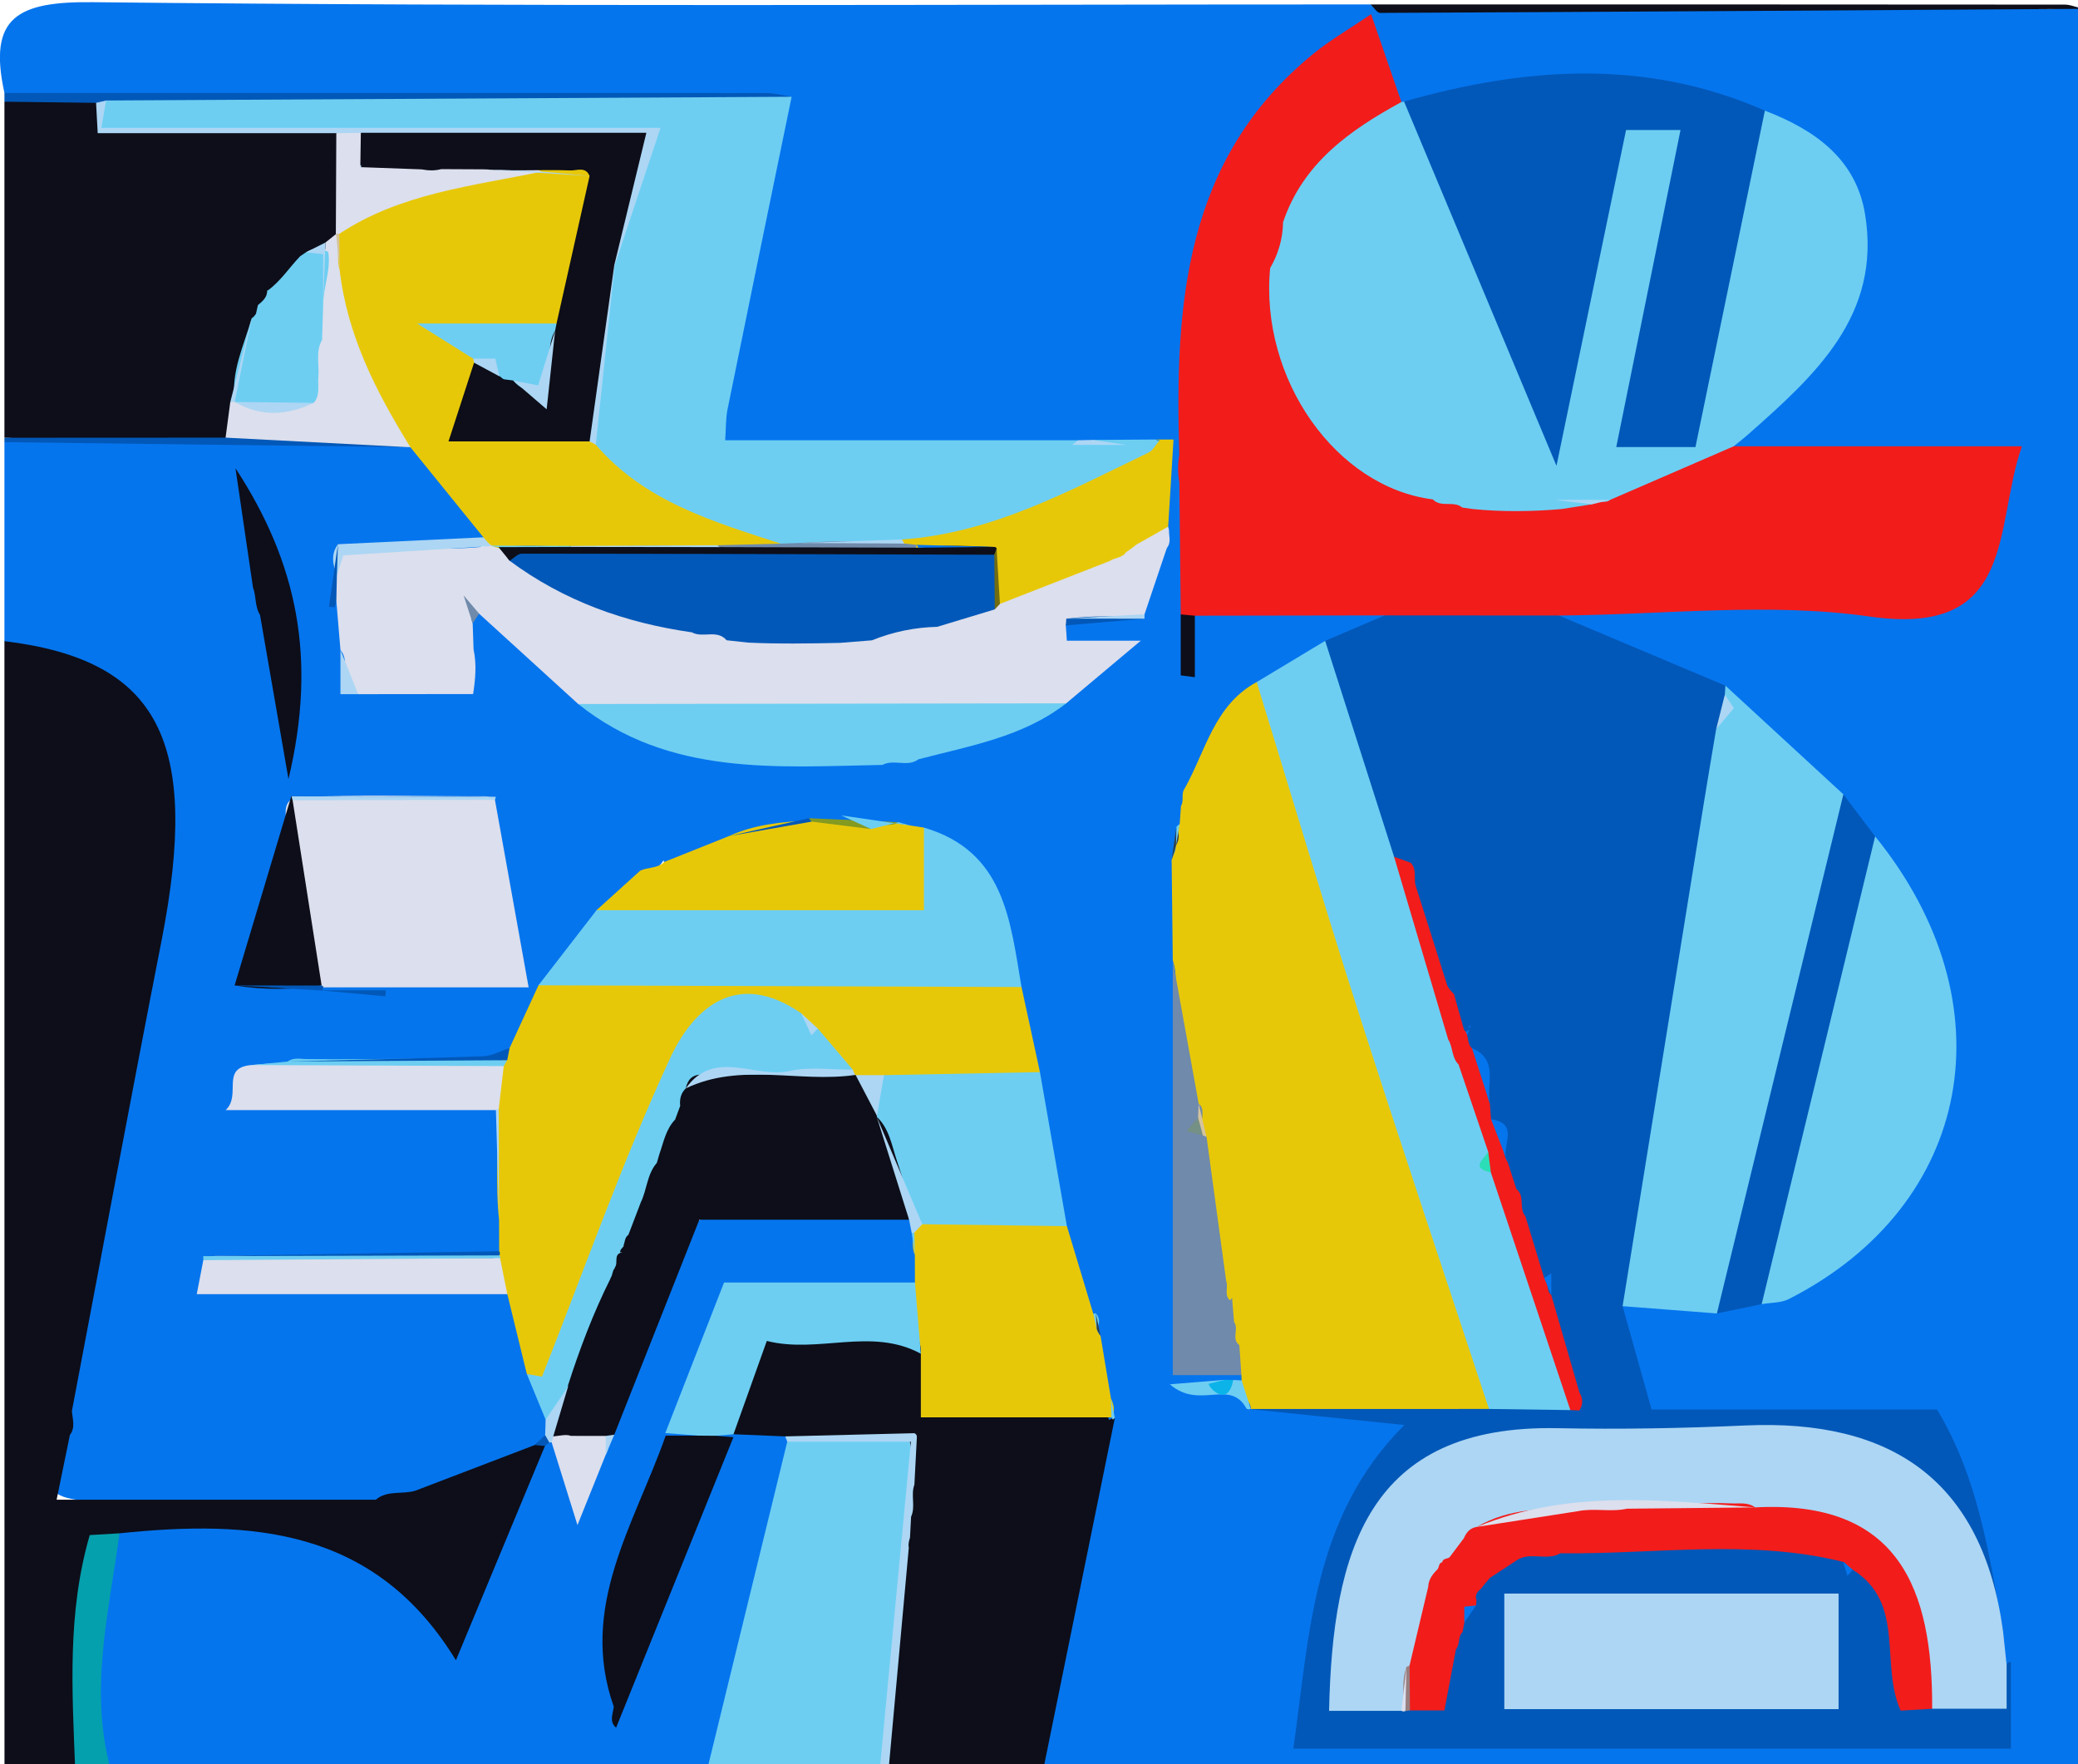 <?xml version="1.0" encoding="utf-8"?>
<!-- Generator: Adobe Illustrator 16.0.2, SVG Export Plug-In . SVG Version: 6.00 Build 0)  -->
<svg version="1.2" baseProfile="tiny" id="Layer_1" xmlns="http://www.w3.org/2000/svg" xmlns:xlink="http://www.w3.org/1999/xlink"
	 x="0px" y="0px" width="470px" height="399px" viewBox="0 0 470 399" xml:space="preserve">
<g>
	<path fill-rule="evenodd" fill="#0575EE" d="M1,21C-2.751,3.915,3.882,0.307,21.005,0.493C117.328,1.544,213.667,1,310,1
		c1.738,1.402,3.813,0.981,5.771,0.982c49.125,0.022,98.25-0.005,147.375,0.079C465.766,2.066,468.383,0.888,471,2
		c0,132.562,0,265.124,0,398c-78.333,0-156.666,0-235,0c-3.253-3.448-1.129-7.275-0.529-10.834
		c3.104-18.397,8.838-36.249,11.471-54.752c0.467-3.281,1.945-6.341,2.159-9.677c0.353-1.73,1.325-3.262,1.645-5.009
		c0.28-1.613-1.061-2.624-1.487-3.975c-0.577-4.314-2.934-8.365-1.947-12.913c0.199-1.779,0.02-3.458-1.308-4.831
		c-0.323-0.404-0.571-0.848-0.772-1.321c-2.238-6.506-2.489-13.581-5.701-19.81c-0.538-9.681-3.267-18.978-4.978-28.452
		c-0.268-1.481-0.593-2.937-0.411-4.446c-1.809-6.778-3.668-13.544-4.795-20.479c-2.132-5.424-2.249-11.316-3.984-16.848
		c-2.727-8.687-8.147-14.661-16.859-17.53c-1.018-0.105-2.048-0.093-3.042-0.385c-1.324-0.297-2.452-1.05-3.69-1.548
		c-6.005-1.385-12.098-0.388-18.138-0.69c-6.033-0.259-11.966-0.043-17.122,3.72c-4.308,3.268-9.314,4.699-14.551,5.508
		c-0.801-0.062-1.678-0.011-1.884-1.17c-1,1.686-2.741,2.615-3.937,4.087c-3.25,3.093-7.01,5.564-10.347,8.549
		c-4.452,5.482-9.86,10.263-12.492,17.083c-1.665,3.699-3.644,7.245-4.901,11.13c-0.555,1.715-1.757,3.096-3.378,4.034
		c-1.926,1.383-4.15,1.034-6.285,1.041c-11.815,0.039-23.631,0.014-35.446,0.021c-2.499,0.001-4.997,0.014-7.424,0.71
		c-2.778,0.49-5.478,1.291-8.146,2.185c-1.465,0.815-2.288,1.911-1.62,3.781c1.662,2.184,4.171,1.543,6.401,1.557
		c14.33,0.084,28.661-0.029,42.99,0.086c2.598,0.021,5.438-0.432,7.359,2.126c0.995,2.208,0.735,4.564,0.606,6.836
		c-0.348,6.15,0.638,12.157,1.608,18.18c-0.072,2.565,0.545,5.268-1.469,7.445c-2.037,1.566-4.44,1.062-6.711,1.067
		c-17.062,0.047-34.123,0.002-51.185,0.051c-2.257,0.007-4.688-0.548-6.594,1.287c-0.258,0.477-0.555,0.924-0.816,1.382
		c-0.295,3.731,2.546,3.411,4.741,3.472c7.473,0.207,14.952,0.072,22.428,0.084c10.634,0.017,21.267-0.022,31.9,0.022
		c2.482,0.011,5-0.138,7.335,1.004c4.866,4.397,4.712,10.719,6.289,16.379c0.212,4.545,3.838,8.166,3.502,12.861
		c-0.028,1.35,0.078,2.71-0.372,4.021c-0.646,1.225-1.721,2.082-2.636,3.077c-8.483,5.681-17.364,10.369-27.822,11.143
		c-3.324-0.685-6.53-0.671-9.384,1.546c-21.956,2.645-43.827,0.956-65.653-1.459c-7.346-0.813-8.271-2.705-6.376-10.052
		c0.333-1.293,0.607-2.594,0.86-3.895c0.959-2.243,1.363-4.583,1.118-7.029c1.567-8.475,3.365-16.904,4.97-25.375
		c2.281-12.042,3.985-24.184,6.565-36.172c4.112-19.111,6.566-38.527,10.505-57.675c0.968-4.703,1.321-9.514,1.728-14.318
		c1.271-15.006-5.689-25.018-18.491-31.771c-3.996-2.106-8.137-3.776-12.539-4.717C4.577,147.833,2.594,146.814,1,145
		c0-15,0-30,0-45c0.991-1,2.212-1.473,3.598-1.439c8.62,0.209,17.257-0.697,25.864,0.613c4.776,0.727,9.623,0.298,14.438,0.313
		c15.12,0.049,30.24-0.015,45.348,0.033c0.578,0.009,1.165,0.046,1.741,0.106c7.027,6.273,13.15,13.305,17.748,21.582
		c0.224,0.403-0.05,0.962-0.179,1.441c-1.37,2.35-3.703,1.75-5.771,1.831c-8.232,0.321-16.492-0.58-24.69,0.558
		c-2.284,0.88-2.553,2.823-2.589,4.909c-0.037,2.101,0.201,4.225-0.686,6.253c0.659-0.759,1.18-0.311,1.709-0.049
		c2.586,3.011,1.454,6.56,1.484,9.935c0.19,3.167-3.025,7.591,3.169,8.528c7.248,0.156,14.488,0.463,21.7-0.224
		c3.721-2.003,1.408-4.863,1.039-7.445c-0.65-2.313-0.939-4.595,0.534-6.735c0.629-1.283,1.587-2.073,3.083-2.051
		c2.144,0.259,3.506,1.775,4.886,3.181c6.009,6.123,11.806,12.475,19.077,17.202c9.234,6.649,19.853,9.469,30.858,11.267
		c11.989,1.96,24.018,1.824,36.067,0.843c2.792-0.229,5.538,1.925,8.354,0.133c1.051-1.407,2.556-2.273,4.166-2.456
		c8.466-0.958,15.856-5.261,23.894-7.527c1.625-0.458,2.85-1.594,3.854-2.938c3.412-3.218,8.271-4.872,10.574-9.639
		c-1.899-1.733-4.185-0.872-6.181-1.268c-4.195-0.831-5.076-3.007-2.804-6.987c3.099-0.91,6.272-0.28,9.407-0.47
		c1.801-0.108,3.691,0.222,5.197-1.15c0.243-0.406,0.529-0.779,0.808-1.156c2.038-2.302,2.696-5.17,3.479-8.032
		c0.503-1.841,0.676-3.947,2.521-5.175c0.425-0.184,0.854-0.176,1.295,0.027c-0.408-1.573-1.205-2.99-1.444-4.588
		c-0.111-0.474-0.143-0.951-0.124-1.436c0.719-4.441,0.232-8.918,0.398-13.374c0.081-2.205-0.797-3.46-3.039-3.678
		c-4.213,0.282-8.369-0.788-12.578-0.438c-1.17,0-2.34,0.002-3.51,0.037c-24.91,2.434-49.889,1.701-74.85,1.561
		c-5.512-0.03-7.476-2.533-6.863-8.563c1.533-15.071,3.698-30.06,7.524-44.742c1.719-6.597,3.265-13.257,5.682-19.659
		c0.607-1.609,0.939-3.232-0.566-4.602c-3.723-1.79-7.677-2.045-11.707-2.044C111.48,22.505,60.041,22.51,8.601,22.472
		C6.01,22.47,3.208,23.15,1,21z"/>
	<path fill-rule="evenodd" fill="#0575EE" d="M160,400c-45,0-90,0-135,0c-3.499-1.963-3.999-5.169-4.277-8.863
		c-0.931-12.361,1.542-24.474,2.278-36.708c0.144-2.398,1.749-4.288,2.404-6.506c0.616-2.69,2.541-3.847,5.079-3.922
		c16.612-0.492,33.245-1.179,48.895,6.143c8.46,3.957,15.359,9.705,20.713,17.341c0.468,0.667,0.918,1.395,2.171,1.895
		c2.858-3.341,4.225-7.605,5.787-11.643c3.416-8.829,7.452-17.393,10.866-26.213c0.698-1.805,2.167-2.899,3.108-4.438
		c0.358-0.713,0.994-1.114,1.657-1.479c0.477-0.142,0.958-0.139,1.438-0.016c3.754,2.746,3.125,7.757,5.863,11.463
		c2.75-2.503,2.614-6.274,4.472-8.979c1.246-1.637,2.144-3.387,1.873-5.543c4.785-14.014,11.099-27.412,16.441-41.198
		c1.794-4.631,4.909-6.56,9.942-6.582c13.808-0.062,27.625,0.54,41.428-0.398c2.161,0.573,2.151,2.482,2.57,4.135
		c0.537,1.936,1.1,3.866,1.292,5.878c0.054,2.02,0.214,4.063-1.129,5.809c-2.075,2.146-4.796,1.979-7.439,1.998
		c-9.796,0.07-19.594,0.111-29.388-0.013c-4.107-0.052-6.419,1.504-7.726,5.432c-2.04,6.136-4.736,12.036-7.087,18.063
		c-0.598,1.533-1.432,3.021-0.998,4.86c0.769,1.84,3.648,1.698,4.037,4.013c-1.175,3.542-5.034,1.839-7.631,4.133
		c-1.797,2.415-2.73,5.917-3.828,9.389c-1.546,4.889-3.092,9.846-5.571,14.323c-4.836,8.736-4.674,17.68-1.984,26.883
		c0.517,1.769,0.841,3.545,0.648,5.296c-0.04,0.073-0.037,0.242,0.026,0.399c0.532-6.978,4.586-12.703,6.837-19.063
		c4.137-11.694,8.753-23.222,13.01-34.881c0.911-2.494,0.242-4.788,0.191-7.189c1.388-1.836,3.312-2.009,5.377-1.768
		c3.897,0.201,7.929-1.206,11.661,0.973c0.732,0.587,1.149,1.363,1.34,2.266c1.146,4.977-0.911,9.486-2.088,14.125
		c-4.418,17.411-8.659,34.868-13.072,52.281C163.404,394.784,162.614,397.844,160,400z"/>
	<path fill-rule="evenodd" fill="#0D0E19" d="M123.258,327.016c-6.616,15.923-13.231,31.845-20.138,48.468
		c-18.343-30.056-46.339-31.788-76.095-28.717c-1.105,1.766-3.172,2.354-5.016,4.13c-3.171,12.299-4.718,25.17-3.279,38.346
		c0.405,3.704,1.612,7.621-1.73,10.758c-5.324,0-10.647,0-15.985,0C1,315,1,230,1,145c34.916,4.247,44.394,22.521,35.546,67.699
		c-6.939,35.432-13.535,70.931-20.283,106.4c0.133,1.832,0.842,3.713-0.453,5.426c-0.794,3.866-1.587,7.732-3.006,14.641
		c24.628,0,48.408,0,72.188,0c2.65-2.256,6.079-1.11,9.026-2.069c8.98-3.434,17.96-6.867,26.941-10.301
		C121.783,326.257,122.717,324.588,123.258,327.016z"/>
	<path fill-rule="evenodd" fill="#0D0E19" d="M1,99c0-25.333,0-50.667,0-76c6.939-1.94,13.966-0.898,20.97-0.618
		c3.462,5.081,8.603,6.165,14.299,6.136c11.26-0.058,22.52-0.034,33.78-0.001c1.967,0.005,3.988-0.288,5.865,0.638
		c1.596,1.256,2.077,3.08,1.802,4.879c-0.905,5.924-0.246,11.86-0.397,17.783c-0.155,1.456-1.053,2.496-1.983,3.513
		c-1.419,1.347-3.649,1.363-4.905,2.988c-0.542,0.445-1.135,0.819-1.747,1.159c-2.396,1.713-5.222,2.991-6.147,6.166
		c-0.148,0.418-0.368,0.799-0.635,1.151c-0.963,0.843-1.884,1.717-2.078,3.087c-0.112,0.667-0.316,1.303-0.579,1.927
		c-0.168,0.443-0.389,0.854-0.637,1.26c-0.242,0.427-0.531,0.813-0.838,1.189c-3.919,5.365-4.299,11.605-4.467,17.908
		c-0.881,2.608,0.844,6.227-2.996,7.674C33.856,100.345,17.43,99.578,1,99z"/>
	<path fill-rule="evenodd" fill="#0D0E19" d="M177.608,324.849c-3.903-0.163-7.807-0.326-11.71-0.49
		c-1.066-1.848-1.044-3.734-0.385-5.73c0.83-2.512,1.583-5.053,2.514-7.527c3.267-8.687,4.099-9.278,13.355-9.319
		c7.276-0.032,14.553-0.113,21.829,0.071c2.776,0.07,5.33,0.523,6.305,3.676c1.567,3.73-0.253,7.997,1.68,11.537
		c2,2.052,4.44,1.635,6.715,1.656c8.481,0.08,16.963-0.023,25.444,0.065c2.291,0.023,4.691-0.348,6.758,1.092
		c0.331,0.339,0.654,0.698,0.668,1.232c0.467-0.211,0.907-0.385,1.379-0.463c-5.387,26.45-10.771,52.9-16.158,79.352
		c-11.667,0-23.333,0-35,0c-1.134-5.059-0.761-10.192-0.152-15.214c1.354-11.183,2.123-22.396,2.693-33.632
		c0.005-1.156,0.37-2.246,0.628-3.354c0.349-1.619,0.28-3.281,0.476-4.917c0.756-2.348,0.91-4.768,0.854-7.213
		c0.116-3.208-0.262-6.431,0.271-9.601c0.086-0.237,0.193-0.498,0.31-0.772c-0.348-0.208-0.641,0.114-1.002,0.107
		c-7.595,0.418-15.185-0.46-22.723,0.573C180.593,326.22,179.203,325.163,177.608,324.849z"/>
	<path fill-rule="evenodd" fill="#6DCEF2" d="M160,400c6.019-24.65,12.039-49.301,18.058-73.951
		c8.306-2.24,16.774-0.359,25.145-0.984c0.658-0.049,1.321,0.118,2.58,1.026c1.007,4.567,0.641,9.908-0.024,14.938
		c-1.022,7.727-1.254,15.511-2.317,23.203c-1.476,10.669-1.382,21.469-2.99,32.115c-0.201,1.336-0.566,2.594-1.45,3.652
		C186,400,173,400,160,400z"/>
	<path fill-rule="evenodd" fill="#05A0AD" d="M17,400c-0.67-17.561-1.84-35.151,3.296-52.836c2.176-0.128,4.452-0.263,6.729-0.397
		C24.682,364.447,20.111,382.044,25,400C22.333,400,19.667,400,17,400z"/>
	<path fill-rule="evenodd" fill="#0D0E19" d="M471,2c-52.942,0.335-105.885,0.679-158.826,0.922C311.451,2.925,310.725,1.669,310,1
		c52.334,0,104.666-0.008,157,0.042C468.334,1.043,469.666,1.667,471,2z"/>
	<path fill-rule="evenodd" fill="#0258B8" d="M21.73,23.258C14.82,23.172,7.91,23.086,1,23c0-0.667,0-1.333,0-2
		c57.424,0.002,114.848-0.005,172.272,0.042c1.927,0.002,3.853,0.55,5.779,0.843c-1.377,2.579-3.909,2.245-6.174,2.301
		c-7.662,0.191-15.327,0.079-22.99,0.081c-34.987,0.009-69.975,0.002-104.962,0.005c-6.827,0.001-13.655-0.077-20.479,0.233
		C23.441,24.305,22.589,23.773,21.73,23.258z"/>
	<path fill-rule="evenodd" fill="#ACD6F4" d="M199,400c2.306-24.275,4.611-48.552,7.023-73.952c-9.909,0-18.938,0-27.966,0
		c-0.148-0.401-0.297-0.803-0.447-1.202c9.73-0.239,19.464-0.481,29.197-0.724c0.396,0.164,0.586,0.46,0.57,0.89
		c-0.188,3.588-0.375,7.176-0.562,10.764c-0.874,2.35,0.316,4.912-0.746,7.243c-0.083,1.579-0.165,3.159-0.248,4.738
		c-0.235,0.733-0.438,1.471-0.269,2.252c-1.518,16.664-3.036,33.327-4.553,49.991C200.333,400,199.667,400,199,400z"/>
	<path fill-rule="evenodd" fill="#0258B8" d="M1,99c16.674-0.009,33.348-0.017,50.021-0.025c1.518-0.733,3.107-1.155,4.804-1.17
		c10.153-0.092,20.307-0.213,30.456,0.085c2.316,0.068,5.176-0.157,5.829,3.226C61.74,100.743,31.37,100.372,1,100
		C1,99.667,1,99.333,1,99z"/>
	<path fill-rule="evenodd" fill="#0258B8" d="M453.855,376.518c0.069-0.151,0.099-0.366,0.217-0.44
		c0.229-0.144,0.506-0.209,0.764-0.307c0,6.052,0,12.103,0,19.693c-54.818,0-108.229,0-162.314,0
		c3.634-25.326,4.232-52.383,25.112-73.192c-12.634-1.297-24.153-2.479-35.674-3.661c0.546-0.343,1.105-0.662,1.678-0.957
		c1.536-0.781,3.209-0.868,4.874-0.866c15.32,0.017,30.641-0.292,45.953,0.169c6.143-0.386,12.29-0.256,18.424-0.015
		c0.678,0.075,1.365,0.087,2.021-0.076c1.145-0.621,0.627-1.654,0.615-2.569c-2.498-6.795-5.146-13.535-6.184-20.752
		c0.428-1.896-0.061-3.526-1.447-4.895c-1.945-4.068-2.824-8.497-4.328-12.714c-0.207-1.417,0.268-2.827,0.096-4.138
		c-0.447-1.188-1.52-1.75-2.084-2.713c-0.556-2.097-2.363-3.776-2.07-6.156c-0.037-2.257,0.084-4.519-0.183-6.366
		c-0.402-2.114-2.371-2.042-3.187-3.237c-0.787-1.088-1.08-2.298-0.902-3.622c0.289-4.113,1.26-8.38-2.633-11.543
		c-0.342-0.361-0.605-0.774-0.799-1.231c-0.594-1.708,0.236-3.213,0.734-4.818c0.436-0.416-0.705-0.024-0.177,0.373
		c0.069,0.053-0.255,0.585-0.552,0.733c-0.449,0.226-0.949,0.197-1.441,0.083c-3.338-1.304-2.564-4.665-3.58-7.131
		c-0.143-1.233-0.791-2.296-1.188-3.445c-1.458-7.423-4.769-14.258-6.827-21.484c-0.257-1.777,1.118-3.956-1.291-5.211
		c-0.905-1.523-2.965-1.501-3.941-2.933c-4.1-7.631-5.977-16.071-8.701-24.194c-1.942-5.79-3.575-11.689-5.646-17.443
		c-0.823-2.287-1.232-4.479,0.527-6.529c4.485-1.918,8.97-3.836,13.454-5.754c1.188-2.385,3.471-2.297,5.59-2.338
		c9.421-0.181,18.844-0.183,28.265,0.002c2.12,0.041,4.403-0.043,5.571,2.362c12.549,5.288,25.099,10.576,37.648,15.863
		c0.289,0.761,0.631,1.503,0.841,2.293c0.05,3.011-0.923,5.937-0.728,8.961c-2.598,14.379-4.691,28.84-7.219,43.229
		c-4.594,26.168-8.974,52.371-13.13,78.612c-0.421,2.653-1.284,5.125-3.017,7.233c2.137,7.61,4.273,15.222,6.561,23.371
		c21.508,0,42.867,0,64.559,0c9.435,15.67,11.814,32.993,14.922,50.093c-3.141,0.26-3.096-2.449-3.76-4.264
		c-2.568-7.021-4.121-14.358-7.523-21.142c-4.013-7.996-9.84-13.337-18.681-15.046c-17.692-3.419-35.471-5.505-53.537-3.483
		c-5.798,0.648-11.662,0.03-17.481,0.314c-8.314,0.407-16.602,1.193-24.504,4.106c-7.615,2.808-12.813,8.379-16.232,15.445
		c-5.123,10.587-7.452,22.017-8.977,33.607c-0.234,1.785-0.313,3.683,1.223,5.538c3.813,1.849,8.309,0.21,12.47,1.254
		c0.497,0.065,1.001,0.119,1.499,0.151c0.477,0.006,0.961,0.002,1.438-0.021c1.627-0.256,3.279-0.419,4.787-1.075
		c3.041-3.118,2.797-7.315,3.793-11.09c0.68-1.409,1.955-2.551,1.9-4.288c-0.004-0.689,0.111-1.354,0.408-1.979
		c0.76-1.297,2.209-2.133,2.5-3.745c0.083-0.418,0.159-0.837,0.217-1.26c0.164-1.08,0.818-1.971,1.139-2.995
		c0.182-0.408,0.416-0.779,0.691-1.128c0.764-0.902,0.913-2.117,1.548-3.091c1.808-2.659,4.221-3.926,7.478-3.25
		c3.719,0.471,7.176-0.236,10.344-2.285c18.688-0.768,37.377-0.341,56.065-0.246c2.05,0.011,3.912,0.564,5.571,1.756
		c1.938,0.713,3.083,2.777,5.264,3.101c6.147,2.796,7.482,8.552,8.32,14.312c0.781,5.367,2.534,10.483,2.82,15.397
		c2.098,1.485,3.769,1.078,5.405,0.956c4.333-1.31,8.985,0.226,12.985-1.257C452.529,381.262,451.189,377.839,453.855,376.518z"/>
	<path fill-rule="evenodd" fill="#F21C1B" d="M352.602,139.201c-13.144-0.009-26.287-0.018-39.428-0.026
		c-14.307,0.023-28.613,0.046-42.922,0.069c-1.148,0.806-2.221,0.783-3.198-0.293c-0.102-9.965-0.203-19.93-0.306-29.895
		c-0.392-2.061-0.369-4.123-0.015-6.187c-1.052-33.938,1.101-66.836,30.247-90.652c3.887-3.177,8.294-5.716,13.131-9.007
		c2.635,7.637,4.744,13.75,6.853,19.864c0.292,2.008-0.955,3.042-2.479,3.881c-10.182,5.604-17.881,13.553-22.792,24.135
		c-1.663,3.185-3.493,6.314-2.845,10.145c0.449,7.578-0.129,15.291,3.301,22.444c5.609,11.7,14.188,20.288,26.263,25.231
		c1.997,0.817,3.968,1.697,5.979,2.483c1.998,1.729,4.307,2.378,6.917,1.994c0.773-0.17,1.546-0.158,2.321-0.035
		c6.43,1.899,12.818,1.354,19.188-0.326c3.01-0.443,6.111,1.266,9.064-0.404c0.611-0.474,1.28-0.841,1.986-1.146
		c7.998-1.986,15.824-4.314,22.445-9.605c1.582-1.265,3.551-2.67,5.809-0.938c21.453,0,42.907,0,65.202,0
		c-6.411,18.04-0.921,43.297-34.441,38.502C399.914,136.151,376.059,139.062,352.602,139.201z"/>
	<path fill-rule="evenodd" fill="#6DCEF2" d="M360.117,114.042c-2.31,0.361-4.619,0.723-6.928,1.084
		c-6.692,0.576-13.385,0.662-20.077-0.003c-0.802-0.115-1.604-0.231-2.406-0.347c-1.927-1.627-4.783,0.108-6.624-1.832
		c-21.926-2.751-39.183-27.28-36.802-52.309c1.857-3.207,2.86-6.654,2.917-10.368c4.521-13.396,15.107-20.822,26.767-27.192
		c0.202-0.024,0.403-0.06,0.602-0.106c2.523,0.951,3.794,2.871,4.828,5.326c7.096,16.856,14.128,33.736,20.947,50.708
		c2.258,5.62,4.562,11.28,7.589,17.231c1.936-3.411,2.311-6.545,2.854-9.595c3.096-17.338,7.082-34.496,10.438-51.782
		c1.386-7.137,6.446-9.798,13.512-7.688c3.926,1.173,4.268,4.109,3.584,7.585c-2.563,13.045-5.253,26.063-7.955,39.08
		c-1.613,7.77-3.558,15.485-4.505,23.393c3.735,2.687,7.683,1.089,10.901,1.925c2.535-1.612,2.748-3.821,3.134-5.937
		c3.076-16.837,7.256-33.453,9.985-50.359c0.769-4.758,2.551-9.289,3.415-14.047c0.285-1.57,1.019-3.218,2.884-3.789
		c11.199,4.302,20.611,10.859,22.662,23.44c3.739,22.921-11.332,36.411-26.332,49.69c-1.093,0.968-2.256,1.857-3.387,2.783
		c-9.311,4.037-18.622,8.075-27.934,12.112C362.998,114.063,361.261,112.838,360.117,114.042z"/>
	<path fill-rule="evenodd" fill="#E7C809" d="M336.775,318.64c-17.958,0.003-35.916,0.005-53.873,0.008
		c0.185-2.433-4.318-3.368-2.064-6.461c-0.021-0.399-0.041-0.799-0.063-1.198c-1.22-1.72-2.205-3.543-2.506-5.669
		c-0.025-2.049-0.661-3.982-1.176-5.939c-0.122-1.555-0.691-3.024-0.914-4.561c-0.258-1.853-1.028-3.595-1.201-5.467
		c-0.628-8.06-2.512-15.93-3.6-23.921c-0.361-2.647-0.604-5.221-0.139-7.845c0.246-2.989,0.375-5.956-1.828-8.419
		c-2.229-7.527-2.732-15.314-3.378-23.07c-0.247-2.972,0.218-6.003-0.774-8.914c-0.086-7.581-0.174-15.163-0.261-22.744
		c0.28-0.642,0.487-1.311,0.741-1.961c0.572-2.006-0.186-4.246,1.083-6.128c0.097-1.36,0.194-2.722,0.29-4.083
		c0.762-1.192-0.046-2.705,0.795-3.881c4.785-8.488,6.689-18.927,16.326-24.132c2.391,0.591,2.72,0.589,2.732,2.847
		c0.025,4.525,2.049,8.271,3.869,12.189c2.307,4.967,3.233,10.354,4.409,15.684c1.38,6.254,4.49,11.988,6.315,18.113
		c2.498,8.38,5.571,16.587,7.587,25.107c0.764,3.228,1.753,6.389,2.949,9.46c6.358,16.322,11.544,33.077,16.257,49.882
		c2.061,7.348,4.59,14.385,7.406,21.372C337.076,312.175,337.276,315.31,336.775,318.64z"/>
	<path fill-rule="evenodd" fill="#6DCEF2" d="M23.991,22.726c51.687-0.28,103.373-0.561,155.06-0.841
		c-4.846,23.561-9.713,47.117-14.502,70.688c-0.421,2.073-0.334,4.25-0.527,6.992c26.878,0,53.357,0,79.836,0
		c0.754,0.403,1.6,0.403,2.411,0.553c0.325,0.06,0.718,0.309,0.95,0.204c0.394-0.179-0.295-0.527-0.031-0.831
		c4.719-0.031,9.438-0.063,14.156-0.093c4.453,1.978,0.951,3.853-0.417,4.891c-3.311,2.511-7.246,3.974-11.124,5.5
		c-7.555,2.972-14.469,7.362-22.306,9.781c-5.405,1.667-10.727,3.292-16.457,2.935c-2.521-0.157-4.976,0.289-7.407,0.912
		c-7.414,0.557-14.898-0.785-22.268,0.847c-1.346,0.254-2.695,0.245-4.045,0.051c-4.319-1.277-8.674-2.426-13.035-3.542
		c-12.419-3.178-23.909-8.333-30.438-20.532c0.642-7.439,1.281-14.879,1.636-22.336c0.292-6.139,2.69-11.984,2.413-18.196
		c3.091-8.748,4.886-17.865,8.026-26.412c-2.085-2.573-4.761-2.285-7.135-2.692c-1.797-0.308-3.657-0.133-5.488-0.097
		c-35.772,0.715-71.517-1.604-107.288-1.015c-0.981,0.017-1.99,0.12-3.115-0.505C22.297,26.798,21.947,24.597,23.991,22.726z"/>
	<path fill-rule="evenodd" fill="#0258B8" d="M399.178,25.021c-5.213,25.257-10.426,50.513-15.702,76.08c-5.81,0-11.493,0-17.913,0
		c4.894-24.144,9.661-47.664,14.533-71.7c-4.168,0-7.892,0-12.316,0c-4.965,23.961-9.996,48.234-15.738,75.945
		c-12.443-29.733-23.459-56.055-34.475-82.377C344.982,15.153,372.254,13.17,399.178,25.021z"/>
	<path fill-rule="evenodd" fill="#ACD6F4" d="M453.855,376.518c0,2.949,0,5.899,0,9.927c-5.763,0-11.299,0-16.836,0
		c-3.59-3.172-2.272-7.702-2.988-11.597c-0.807-4.39-1.453-8.785-2.676-13.102c-2.55-9.007-8.691-14.093-17.404-16.613
		c-5.756-1.665-11.801-1.431-17.595-2.823c-4.716-3.164-10.104-2.14-15.026-1.574c-7.807,0.896-15.587,0.354-23.355,0.824
		c-7.244,0.438-14.592,0.582-21.418,3.573c-0.401,0.233-0.8,0.493-1.154,0.801c-1.219,0.764-2.574,1.391-3.124,2.895
		c-0.771,1.47-1.758,2.769-3.011,3.857c-0.424,0.396-0.883,0.753-1.332,1.118c-0.256,0.273-0.539,0.519-0.816,0.769
		c-0.379,0.412-0.768,0.814-1.15,1.228c-0.246,0.303-0.525,0.565-0.814,0.818c-1.064,1.234-0.43,2.76-0.701,4.131
		c-1.993,5.29-3.257,10.753-3.985,16.353c-0.172,0.487-0.415,0.936-0.693,1.365c-2.259,2.379-0.094,6.229-2.802,8.455
		c-5.454,0-10.908,0-16.364,0c0.771-36.237,8.874-64.79,51.675-63.931c14.129,0.284,28.291,0.027,42.41-0.613
		c33.138-1.504,53.684,12.421,58.346,46.479C453.311,371.41,453.584,373.964,453.855,376.518z"/>
	<path fill-rule="evenodd" fill="#DCDFED" d="M77.004,146.988c-0.311-3.688-0.621-7.377-0.932-11.065
		c-1.04-1.989-0.525-4.076-0.385-6.14c0.556-1.539-0.036-3.316,1.358-5.334c10.479-1.287,21.476,0.313,32.351-0.809
		c0.505-0.256,1.044-0.432,1.604-0.528c2.071-0.025,3.193,1.833,4.919,2.495c11.592,6.471,23.509,12.123,36.664,14.746
		c1.626,0.324,3.267,0.502,4.894,0.806c2.768,0.523,5.323,1.911,8.203,1.972c0.822-0.024,1.629,0.063,2.435,0.209
		c7.75,1.787,15.48,1.732,23.192-0.216c1.647-0.167,3.293-0.365,4.927-0.64c4.975-0.451,10.003-0.614,14.679-2.693
		c4.443-0.83,8.594-2.679,12.957-3.793c0.728-0.093,1.432-0.308,2.148-0.459c7.972-3.255,15.657-7.18,23.723-10.216
		c1.237-0.298,2.636,0.151,3.73-0.821c0.284-0.327,0.61-0.601,0.962-0.845c1.004-0.549,1.396-1.668,2.207-2.399
		c2.273-1.598,4.335-3.963,7.572-2.147c0.094,0.271,0.156,0.549,0.189,0.834c-0.034,1.339,0.55,2.753-0.482,3.971
		c-1.684,4.999-3.367,9.999-5.051,14.998c-3.279,2.179-6.943,0.679-10.41,1.059c-2.087,0.229-4.217-0.161-6.305,0.278
		c-0.569,0.209-0.934,0.606-1.092,1.191c0.076,1.087,0.152,2.173,0.242,3.454c4.605,0,8.896,0,16.717,0
		c-7.044,5.914-11.961,10.041-16.877,14.169c-3.713,1.69-7.63,2.217-11.678,2.215c-29.325-0.012-58.65-0.014-87.976,0.007
		c-3.73,0.002-7.281-0.653-10.711-2.07c-7.472-6.811-14.943-13.621-22.416-20.432c-2.075-0.347-1.995,0.756-1.455,2.166
		c0.068,1.972,0.136,3.944,0.204,5.916c0.727,3.372,0.409,6.733-0.103,10.093c-8.672,0.01-17.343,0.021-26.015,0.031
		c-0.744-0.852-2.063-0.98-2.615-2.074C77.288,152.382,78.993,149.363,77.004,146.988z"/>
	<path fill-rule="evenodd" fill="#6DCEF2" d="M366.998,295.393c6.11-37.845,12.217-75.689,18.334-113.533
		c0.914-5.649,1.879-11.291,2.82-16.936c1.883-2.298,2.115-5.012,1.971-7.82c0.043-0.68,0.084-1.358,0.127-2.038
		c8.895,8.192,17.791,16.386,26.686,24.579c1.555,6.252-0.859,12.085-2.278,17.896c-7.354,30.113-14.446,60.29-21.748,90.416
		c-0.815,3.365-1.382,6.904-4.586,9.086C381.215,296.493,374.107,295.942,366.998,295.393z"/>
	<path fill-rule="evenodd" fill="#E7C809" d="M112.904,282.975c-0.009-2.367-0.017-4.734-0.025-7.102
		c-0.886-8.072-0.098-16.174-0.413-24.255c-1.661-3.038-2.18-6.193-0.963-9.52c0.312-1.177,1.149-1.894,2.165-2.447
		c0.901-0.654,0.542-2.074,1.592-2.644c2.176-4.728,4.353-9.454,6.529-14.182c2.226-1.749,4.826-2.077,7.548-2.08
		c31.492-0.031,62.984-0.056,94.477,0.028c2.653,0.007,5.42-0.146,7.229,2.442c1.39,6.414,2.78,12.827,4.169,19.241
		c-0.99,2.912-3.542,2.676-5.8,2.704c-9.451,0.121-18.904,0.265-28.352-0.077c-2.001-0.572-4.094-0.306-6.121-0.616
		c-0.549-0.046-1.092-0.158-1.614-0.324c-0.478-0.221-0.891-0.543-1.23-0.947c-1.757-3.794-5.468-5.949-7.827-9.246
		c-0.849-2.181-2.415-3.387-4.784-3.498c-8.884-4.787-18.76-2.181-24.689,6.847c-2.715,4.134-5.079,8.504-5.882,13.579
		c-0.677,4.282-2.87,8.147-4.579,12.04c-6.304,14.36-11.357,29.211-17.545,43.606c-2.115,4.921-3.478,5.627-7.631,4.212
		c-1.472-6.021-2.943-12.043-4.415-18.064c-2.161-1.878-2.565-4.471-2.893-7.098c-0.021-0.488,0.047-0.963,0.208-1.424
		C112.312,283.739,112.596,283.348,112.904,282.975z"/>
	<path fill-rule="evenodd" fill="#6DCEF2" d="M336.775,318.64c-9.893-30.003-19.975-59.945-29.614-90.03
		c-7.914-24.699-15.3-49.568-22.923-74.358c5.16-3.104,10.322-6.211,15.484-9.32c5.197,16.276,10.396,32.555,15.594,48.833
		c3.949,5.288,4.768,11.817,6.965,17.789c2.66,7.235,4.613,14.71,6.734,22.118c-0.164,2.644,0.282,5.063,2.58,6.782
		c2.886,6.096,3.369,12.918,5.818,19.142c0.096,0.933-0.154,1.854-0.139,2.792c0.184,1.211,1.365,1.646,1.984,2.526
		c2.783,4.558,3.945,9.787,5.496,14.753c1.546,4.954,3.109,9.95,4.624,14.926c1.909,6.272,3.204,12.759,6.012,18.77
		c0.786,1.684,1.659,3.77-0.214,5.535C349.043,318.812,342.908,318.726,336.775,318.64z"/>
	<path fill-rule="evenodd" fill="#E7C809" d="M134.759,100.566c11.031,12.886,26.548,17.392,41.809,22.377
		c-4.299,3.16-9.217,0.836-13.792,1.557c-11.07,0-22.14,0-33.207,0c-5.634-0.301-11.314,0.651-16.917-0.577
		c-1.417-0.375-2.632-1.033-3.325-2.412c-5.499-6.786-10.998-13.572-16.497-20.358C80.433,90.437,76.355,76.171,75.5,60.529
		c0.07-2.482-0.286-5.008,0.777-7.385c0.584-2.637,2.212-4.59,4.619-5.497c10.482-3.953,20.687-9.058,32.41-8.181
		c3.544,0.265,6.833-1.196,10.239-1.885c3.438,0.303,7.137-1.226,10.233,1.466c0.963,1.471,1.158,3.076,0.75,4.758
		c-2.105,8.68-4.072,17.389-5.731,26.166c-0.212,1.123-0.84,2.153-1.551,3.076c-3.191,2.194-6.899,1.938-10.503,2.102
		c-4.405,0.202-8.854-0.306-13.344,0.365c0.397,3.063,3.289,3.227,4.317,5.086c0.262,0.422,0.446,0.874,0.563,1.355
		c-0.109,4.659-1.805,9.019-2.933,14.03c9.136,1.931,18.248,1.268,27.162,2.457C133.54,98.855,134.015,99.853,134.759,100.566z"/>
	<path fill-rule="evenodd" fill="#6DCEF2" d="M424.117,189.148c30.645,37.813,22.175,83.399-19.523,104.64
		c-1.779,0.905-4.08,0.787-6.139,1.146c-1.98-2.454-1.014-5.118-0.388-7.654c4.823-19.543,9.156-39.202,14.084-58.721
		c2.769-10.963,5.624-21.909,7.9-32.995C420.579,192.995,421.104,190.231,424.117,189.148z"/>
	<path fill-rule="evenodd" fill="#DCDFED" d="M111.946,180.902c2.454,13.654,4.909,27.309,7.619,42.387c-16.048,0-31.246,0-46.444,0
		c-0.627,0.173-1.181,0.041-1.664-0.395c-2.978-4.851-2.732-10.479-3.679-15.793c-1.276-7.161-2.585-14.329-3.081-21.613
		c-0.141-2.062-0.417-4.015,1.868-5.127c14.361-0.781,28.728-0.229,43.09-0.282C110.504,180.075,111.263,180.404,111.946,180.902z"
		/>
	<path fill-rule="evenodd" fill="#6DCEF2" d="M231.042,223.217c-36.418-0.13-72.835-0.261-109.253-0.391
		c4.378-5.661,8.756-11.321,13.134-16.982c3.885-0.985,7.836-1.132,11.827-1.121c17.079,0.047,34.158,0.044,51.236-0.003
		c2.45-0.007,5.009,0.375,7.344-1.277c2.138-2.652,1.167-5.935,1.425-8.998c0.218-2.595-0.345-5.408,2.218-7.281
		C227.247,192.498,228.493,208.256,231.042,223.217z"/>
	<path fill-rule="evenodd" fill="#E7C809" d="M251.383,320.536c-14.063,0-28.125,0-43.105,0c0-4.596,0-9.489,0-14.382
		c0.211-3.11-1.774-5.544-2.598-8.338c-0.838-2.844-1.221-5.513,1.262-7.772c-0.007-2.091-0.015-4.183-0.022-6.273
		c-0.8-1.746-0.272-3.59-0.4-5.389c0.03-1.975,1.528-2.596,2.992-3.252c8.874-0.772,17.757-0.316,26.638-0.287
		c2.138,0.007,3.8,0.88,5.158,2.456c1.993,6.606,3.985,13.213,5.978,19.818c1.033,1.172,0.478,2.727,0.971,4.027
		c0.196,0.348,0.419,0.677,0.668,0.989c0.784,4.72,1.568,9.439,2.353,14.159C251.937,317.691,252.328,319.097,251.383,320.536z"/>
	<path fill-rule="evenodd" fill="#6DCEF2" d="M241.308,277.299c-10.904-0.146-21.807-0.292-32.71-0.438
		c-3.324-1.626-4.583-4.744-4.947-7.997c-0.639-5.717-3.075-10.681-5.604-15.664c-0.282-0.444-0.462-0.925-0.556-1.439
		c-0.275-1.913-1.345-3.728-0.704-5.746c0.371-1.705,2.056-1.96,3.154-2.864c11.757-0.23,23.515-0.461,35.271-0.691
		C237.244,254.072,239.275,265.686,241.308,277.299z"/>
	<path fill-rule="evenodd" fill="#E7C809" d="M208.974,187.163c0,6.418,0,12.836,0,18.681c-25.054,0-49.552,0-74.05,0
		c3.29-2.978,6.58-5.955,9.87-8.932c1.758-0.853,3.969-0.46,5.48-1.992c4.858-1.94,9.716-3.882,14.574-5.822
		c5.838-2.674,12.081-3.244,18.378-3.535c3.207-0.101,6.414-0.1,9.622-0.001c4.313,0.756,8.741,0.181,13.037,1.13
		C206.914,186.849,207.944,187.006,208.974,187.163z"/>
	<path fill-rule="evenodd" fill="#6DCEF2" d="M130.779,159.216c36.788-0.051,73.576-0.101,110.364-0.151
		c-9.834,7.653-21.833,9.599-33.409,12.658c-2.493,1.849-5.579-0.119-8.143,1.265C175.647,173.427,151.35,175.631,130.779,159.216z"
		/>
	<path fill-rule="evenodd" fill="#0258B8" d="M424.117,189.148c-8.554,35.263-17.107,70.525-25.662,105.787
		c-3.378,0.701-6.756,1.404-10.133,2.107c9.539-39.132,19.076-78.264,28.613-117.396C419.33,182.813,421.724,185.98,424.117,189.148
		z"/>
	<path fill-rule="evenodd" fill="#6DCEF2" d="M119.158,310.737c1.063,0.185,2.125,0.369,3.433,0.596
		c9.528-24.071,18.134-48.586,28.993-72.059c5.34-11.543,15.218-20.054,29.61-10.133c1.132,1.291,1.711,3.187,3.775,3.46
		c2.633,3.101,5.266,6.201,7.899,9.302c-1.456,1.849-3.535,1.578-5.51,1.586c-7.816,0.029-15.632-0.021-23.447,0.03
		c-2.137,0.015-4.39-0.206-5.962,1.749c-0.281,0.398-0.611,0.764-0.935,1.124c-1.251,1.09-1.865,2.462-1.791,4.138
		c-0.18,1.161-0.595,2.231-1.232,3.216c-2.27,2.082-3.583,4.57-3.265,7.75c-0.092,0.706-0.315,1.369-0.644,1.998
		c-2.216,2.471-4.061,5.078-3.255,8.686c-0.31,2.625-1.051,5.047-3.249,6.758c-0.372,0.181-0.785,0.189-1.196,0.207
		c-0.006,0.592,0.06,1.175,0.088,1.763c-0.002,0.426-0.06,0.843-0.159,1.255c-0.09,0.413-0.235,0.809-0.395,1.197
		c-0.075,0.193-0.17,0.381-0.244,0.575c-0.334,0.753-0.658,1.511-0.916,2.3c-0.109,0.417-0.268,0.811-0.445,1.201
		c-0.366,0.801-0.79,1.564-1.318,2.271c-0.29,0.346-0.613,0.656-0.954,0.948c-2.947,7.335-6.429,14.459-8.54,22.116
		c-0.083,0.474-0.243,0.917-0.464,1.341c-1.062,1.586-2.274,3.051-2.654,5.042c-0.285,1.491-0.991,2.819-2.969,1.904
		C121.996,317.618,120.577,314.178,119.158,310.737z"/>
	<path fill-rule="evenodd" fill="#E7C809" d="M251.045,126.854c-8.292,3.24-16.584,6.48-24.875,9.721
		c-3.141-2.697-0.788-7.097-3.145-10.029c-0.3-0.369-0.565-0.759-0.847-1.134c-4.931-1.923-10.058-0.43-15.061-0.94
		c-1.097-0.044-2.175-0.136-3.025-0.957c-0.398-0.48-0.432-0.984-0.104-1.513c20.39-1.394,37.888-11.036,55.743-19.624
		c1.048-0.504,1.697-1.837,2.531-2.784c-0.307-0.065-0.612-0.13-0.918-0.195c1.106,0,2.213,0,4.079,0
		c-0.415,6.766-0.812,13.238-1.21,19.712c-2.381,1.343-4.762,2.686-7.143,4.028c-0.695,0.52-1.362,1.078-2.084,1.562l-0.324,0.211
		C253.815,126.228,252.165,126.048,251.045,126.854z"/>
	<path fill-rule="evenodd" fill="#6F8AAB" d="M280.312,304.197c0.155,2.265,0.31,4.529,0.464,6.792
		c-4.391-0.001-8.782-0.001-15.516-0.001c0-31.651,0-62.73,0-93.808c1.951,10.808,3.902,21.612,5.853,32.417
		c1.056,0.824,0.837,1.991,0.832,3.098c-0.188,1.168-0.923,2.37,0.198,3.47c0.277,0.304,0.529,0.627,0.758,0.967
		c1.479,10.861,2.957,21.724,4.436,32.585c0.542,1.393-0.506,3.082,0.814,4.322c0.016,0.015,0.192-0.11,0.264-0.196
		c0.098-0.116,0.167-0.257,0.248-0.387c0.152,1.839,0.304,3.679,0.455,5.519C280.301,300.536,278.411,302.8,280.312,304.197z"/>
	<path fill-rule="evenodd" fill="#DCDFED" d="M113.938,241.098c-0.379,3.24-0.758,6.481-1.137,9.722
		c-0.013,0.604-0.234,0.658-0.633,0.239c-19.913,0-39.825,0-61.131,0c3.682-3.418-1.308-9.628,5.859-10.196
		c18.097-1.589,36.232-0.615,54.35-0.812C112.257,240.04,113.24,240.236,113.938,241.098z"/>
	<path fill-rule="evenodd" fill="#DCDFED" d="M113.106,284.527c0.545,2.716,1.091,5.431,1.636,8.146c-23.175,0-46.35,0-70.239,0
		c0.567-2.943,1.023-5.311,1.479-7.678c1.101-0.933,2.435-0.981,3.776-0.982c20.139-0.017,40.277-0.029,60.416,0.007
		C111.179,284.021,112.167,284.142,113.106,284.527z"/>
	<path fill-rule="evenodd" fill="#DCDFED" d="M76.827,61.057c1.692,14.819,8.31,27.672,16.004,40.096l-0.36-0.043
		c0,0-0.363,0.004-0.362,0.005c-13.695-0.713-27.392-1.426-41.088-2.14c0.353-2.674,0.705-5.348,1.058-8.021
		c0.199-0.13,0.398-0.26,0.596-0.39c0.472-0.071,0.936-0.038,1.389,0.112c5.162,0.927,10.335,2.094,15.302-0.768
		c0.292-0.38,0.618-0.72,0.95-1.056c2.106-4.021,1.119-8.216,0.743-12.375c-0.365-2.435-0.202-4.87-0.064-7.307
		c1.149-4.729,2.582-9.406,2.633-14.338c0.778-0.624,1.555-1.249,2.333-1.874c0.155,0.198,0.311,0.396,0.466,0.595
		C76.757,56.044,76.087,58.588,76.827,61.057z"/>
	<path fill-rule="evenodd" fill="#0D0E19" d="M66.183,180.979c2.187,13.97,4.374,27.938,6.562,41.908
		c-6.562,0.979-13.122,1.021-19.68-0.029c4.275-14.269,8.551-28.538,12.827-42.808c0.155,0.121,0.311,0.242,0.466,0.363
		C66.299,180.603,66.241,180.791,66.183,180.979z"/>
	<path fill-rule="evenodd" fill="#0D0E19" d="M57.22,132.868c-1.244-8.473-2.488-16.944-3.961-26.985
		c13.97,21.384,18.498,42.97,11.99,70.313c-2.554-14.721-4.498-25.926-6.442-37.132C57.602,137.172,57.996,134.87,57.22,132.868z"/>
	<path fill-rule="evenodd" fill="#ACD6F4" d="M109.328,121.511c0.553,0.629,1.107,1.258,1.66,1.886l0.14,0.091
		c-11.072,0.696-22.144,1.393-33.47,2.105c-0.458,1.4-0.959,2.936-1.461,4.471c-0.946-2.363-1.413-4.711,0.24-6.985
		C87.401,122.556,98.364,122.033,109.328,121.511z"/>
	<path fill-rule="evenodd" fill="#0258B8" d="M112.904,282.975c0.205,0.306,0.218,0.62,0.04,0.942
		c-0.833,0.756-1.865,0.575-2.842,0.575c-20.573,0.009-41.146,0.011-61.719,0.006c-0.832,0-1.66,0.007-2.416-0.42
		C68.28,283.71,90.592,283.342,112.904,282.975z"/>
	<path fill-rule="evenodd" fill="#6DCEF2" d="M45.968,284.078c22.326-0.054,44.651-0.107,66.977-0.161
		c0.194,0.168,0.248,0.372,0.163,0.612c-22.375,0.154-44.75,0.31-67.125,0.466C45.965,284.689,45.96,284.384,45.968,284.078z"/>
	<path fill-rule="evenodd" fill="#6DCEF2" d="M113.938,241.098c-19.014-0.078-38.028-0.157-57.042-0.235
		c2.724-0.265,5.448-0.529,8.171-0.794c1.345-0.984,2.896-0.558,4.347-0.545c15.102,0.135,30.207-0.374,45.306,0.251
		C114.459,240.215,114.198,240.656,113.938,241.098z"/>
	<path fill-rule="evenodd" fill="#0258B8" d="M114.72,239.774c-16.552,0.098-33.104,0.195-49.654,0.294
		c14.74-0.373,29.481-0.677,44.216-1.196c2.012-0.071,3.985-1.216,5.978-1.864C115.08,237.93,114.899,238.852,114.72,239.774z"/>
	<path fill-rule="evenodd" fill="#6DCEF2" d="M280.838,312.187c0.688,2.153,1.377,4.308,2.064,6.461l-0.475,0.08
		c0,0-0.467-0.114-0.467-0.116c-3.729-6.984-10.595,0.351-17.357-5.545c5.338-0.436,8.861-0.722,12.387-1.009
		c0.343,1.71-0.886,1.739-1.934,1.889c1.686,0.322,2.857-0.602,3.869-1.866C279.563,312.115,280.201,312.15,280.838,312.187z"/>
	<path fill-rule="evenodd" fill="#0D0E19" d="M267.054,138.951c1.066,0.098,2.133,0.195,3.199,0.293
		c-0.001,4.635-0.001,9.271-0.001,13.905c-1.066-0.137-2.132-0.273-3.198-0.409C267.054,148.144,267.054,143.548,267.054,138.951z"
		/>
	<path fill-rule="evenodd" fill="#0258B8" d="M65.892,180.051c15.413,0.046,30.826,0.091,46.239,0.137
		c-15.385,0.453-30.77,0.645-46.153-0.096L65.892,180.051z"/>
	<path fill-rule="evenodd" fill="#ACD6F4" d="M65.978,180.092c15.383,0.031,30.767,0.063,46.151,0.095
		c-0.041,0.244-0.102,0.483-0.183,0.717c-15.255,0.024-30.509,0.051-45.764,0.076C66.06,180.696,65.991,180.4,65.978,180.092z"/>
	<path fill-rule="evenodd" fill="#0258B8" d="M183.571,185.815c-6.24,1.094-12.479,2.188-18.722,3.281
		c6.037-1.352,12.075-2.705,18.114-4.058C183.293,185.198,183.495,185.457,183.571,185.815z"/>
	<path fill-rule="evenodd" fill="#ACD6F4" d="M112.167,251.059c0.196-0.118,0.407-0.197,0.633-0.238
		c0.026,8.352,0.052,16.704,0.079,25.055C112.642,267.602,112.404,259.33,112.167,251.059z"/>
	<path fill-rule="evenodd" fill="#ACD6F4" d="M123.415,321.058c1.689-2.485,3.377-4.971,5.066-7.456
		c2.563,4.613-1.032,7.935-2.457,11.712c-0.318,0.438-0.738,0.73-1.259,0.879l-0.261,0.029l-0.263-0.001
		c-0.72-0.334-1.365-0.709-0.944-1.683C123.336,323.378,123.375,322.218,123.415,321.058z"/>
	<path fill-rule="evenodd" fill="#ACD6F4" d="M77.004,146.988c1.331,3.334,2.661,6.668,3.991,10.002c-1.224,0-2.448,0-3.991,0
		C77.004,153.252,77.004,150.12,77.004,146.988z"/>
	<path fill-rule="evenodd" fill="#0258B8" d="M53.064,222.858c6.56,0.01,13.12,0.02,19.68,0.029c0.252,0.014,0.377,0.147,0.376,0.4
		c-0.068,0.221-0.096,0.445-0.083,0.676l-0.046,0.06C66.349,223.636,59.707,223.247,53.064,222.858z"/>
	<path fill-rule="evenodd" fill="#849A21" d="M183.571,185.815c-0.202-0.259-0.404-0.518-0.607-0.776
		c6.765,0.305,13.531,0.609,20.296,0.914c-2.009,1.325-4.367-0.077-6.425,0.834c-0.066,0.028-0.118,0.214-0.091,0.299
		c0.047,0.146,0.162,0.271,0.249,0.403C192.52,186.931,188.045,186.373,183.571,185.815z"/>
	<path fill-rule="evenodd" fill="#0CB3E8" d="M278.926,312.08c-1.242,6.762-5.947,1.246-5.498,0.864
		c-1.12,0.278,1.221-0.304,3.563-0.887C277.635,312.065,278.281,312.072,278.926,312.08z"/>
	<path fill-rule="evenodd" fill="#0258B8" d="M241.063,141.441c0.04-0.511,0.08-1.021,0.12-1.533
		c5.893-0.668,11.784-0.688,17.677,0.011C252.927,140.427,246.994,140.934,241.063,141.441z"/>
	<path fill-rule="evenodd" fill="#ACD6F4" d="M258.859,139.919c-5.894-0.003-11.787-0.005-17.678-0.009
		c5.896-0.333,11.791-0.664,17.688-0.996C258.865,139.249,258.862,139.584,258.859,139.919z"/>
	<path fill-rule="evenodd" fill="#ACD6F4" d="M247.188,99.491c1.938,0.289,3.874,0.579,7.526,1.125c-5.118,0-8.54,0-12.231,0
		c0.52-0.396,0.947-0.725,1.376-1.052C244.967,99.54,246.077,99.516,247.188,99.491z"/>
	<path fill-rule="evenodd" fill="#0258B8" d="M73.038,223.964c4.739,0,9.479,0,14.218,0c-0.021,0.456-0.042,0.912-0.064,1.368
		c-4.733-0.437-9.467-0.872-14.2-1.309L73.038,223.964z"/>
	<path fill-rule="evenodd" fill="#0258B8" d="M76.437,123.078c-0.08,2.328-0.16,4.656-0.24,6.985
		c-0.041,1.953-0.083,3.905-0.124,5.858c-0.125,0.475-0.249,0.949-0.374,1.424c-0.434-0.047-0.867-0.094-1.3-0.14
		C75.078,132.497,75.758,127.787,76.437,123.078z"/>
	<path fill-rule="evenodd" fill="#0258B8" d="M94.017,337.097c-3.009,0.689-6.017,1.379-9.026,2.069
		C88,338.477,91.008,337.786,94.017,337.097z"/>
	<path fill-rule="evenodd" fill="#6DCEF2" d="M196.993,187.489c2.089-0.512,4.179-1.023,6.268-1.536
		c0.875,0.247,1.75,0.493,2.624,0.739c-3.537-0.517-7.073-1.033-15.61-2.28C195.614,186.857,196.304,187.173,196.993,187.489z"/>
	<path fill-rule="evenodd" fill="#6DCEF2" d="M251.383,320.536c-0.035-1.416-0.07-2.832-0.106-4.246
		c0.285,1.462,0.57,2.921,0.868,4.369c-0.145,0.122-0.303,0.255-0.438,0.395C251.615,320.885,251.499,320.71,251.383,320.536z"/>
	<path fill-rule="evenodd" fill="#0258B8" d="M150.273,194.92c-1.826,0.664-3.651,1.328-5.479,1.992
		C146.62,196.248,148.447,195.584,150.273,194.92z"/>
	<path fill-rule="evenodd" fill="#ACD6F4" d="M107.01,156.959c0.034-3.365,0.068-6.729,0.103-10.093
		C107.079,150.23,107.044,153.595,107.01,156.959z"/>
	<path fill-rule="evenodd" fill="#0258B8" d="M57.22,132.868c0.529,2.065,1.058,4.131,1.586,6.196
		C58.277,136.999,57.749,134.934,57.22,132.868z"/>
	<path fill-rule="evenodd" fill="#0258B8" d="M199.592,172.987c2.714-0.421,5.429-0.843,8.144-1.264
		C205.021,172.145,202.306,172.566,199.592,172.987z"/>
	<path fill-rule="evenodd" fill="#6F8AAB" d="M106.909,140.95c-0.418-1.286-0.837-2.571-2.056-6.312
		c2.282,2.691,2.9,3.421,3.514,4.147C107.879,139.506,107.394,140.229,106.909,140.95z"/>
	<path fill-rule="evenodd" fill="#304049" d="M265.982,191.203c-0.328,1.077-0.656,2.154-0.983,3.234
		c0.364-2.483,0.728-4.969,1.092-7.453C266.681,188.406,266.875,189.819,265.982,191.203z"/>
	<path fill-rule="evenodd" fill="#6DCEF2" d="M265.982,191.203c0.035-1.406,0.072-2.813,0.108-4.22
		c0.223-0.24,0.467-0.453,0.732-0.635C266.543,187.969,266.263,189.586,265.982,191.203z"/>
	<path fill-rule="evenodd" fill="#6F8AAB" d="M15.81,324.525c0.151-1.809,0.302-3.617,0.453-5.426
		C16.112,320.908,15.961,322.717,15.81,324.525z"/>
	<path fill-rule="evenodd" fill="#6DCEF2" d="M248.069,300.579c-0.261-1.154-0.522-2.309-0.784-3.463
		c0.188-0.063,0.379-0.1,0.577-0.108C248.858,298.145,248.688,299.349,248.069,300.579z"/>
	<path fill-rule="evenodd" fill="#0258B8" d="M266.733,102.87c0.005,2.062,0.011,4.124,0.015,6.187
		C266.744,106.995,266.738,104.933,266.733,102.87z"/>
	<path fill-rule="evenodd" fill="#304049" d="M267.908,178.387c-0.266,1.293-0.529,2.587-0.795,3.88
		C267.379,180.974,267.643,179.681,267.908,178.387z"/>
	<path fill-rule="evenodd" fill="#304049" d="M248.069,300.579c-0.069-1.19-0.138-2.381-0.207-3.571
		c0.354,1.708,0.708,3.417,1.062,5.125C248.639,301.615,248.354,301.098,248.069,300.579z"/>
	<path fill-rule="evenodd" fill="#0258B8" d="M123.297,324.538c0.314,0.56,0.629,1.119,0.944,1.681
		c-0.327,0.268-0.655,0.532-0.982,0.797c-0.767-0.073-1.534-0.146-2.301-0.22C121.738,326.043,122.517,325.291,123.297,324.538z"/>
	<path fill-rule="evenodd" fill="#0258B8" d="M263.92,123.915c0.16-1.323,0.321-2.647,0.482-3.971
		C264.241,121.268,264.08,122.591,263.92,123.915z"/>
	<path fill-rule="evenodd" fill="#0D0E19" d="M125.132,324.846c1.117-3.749,2.234-7.498,3.35-11.245
		c-0.001,0.001-0.035-0.231-0.035-0.231c2.657-8.288,5.726-16.412,9.625-24.206l0.004-0.095c0.51-0.699,0.389-1.673,1.009-2.324
		l-0.017-0.122c0.845-0.979-0.426-2.951,1.587-3.382l-0.272-0.144l-0.132,0.277c-0.096-0.701,0.443-1.068,0.805-1.529l0-0.235
		c0.301-0.809,0.247-1.779,1.074-2.347c0.932-2.441,1.864-4.882,2.795-7.322c1.417-2.9,1.402-6.383,3.637-8.951
		c0.188-0.645,0.377-1.29,0.565-1.935c0.955-2.727,1.464-5.656,3.572-7.859c0.382-1.031,0.764-2.063,1.146-3.094
		c-0.169-1.571,0.158-2.974,1.387-4.068l-0.125,0.112c0.424-2.023,1.495-3.16,3.736-3.132c11.089,0.143,22.174-0.152,33.257-0.489
		c0.562-0.018,0.908,0.329,1.32,0.584l0.115,0.035c4.044,1.795,3.788,5.841,4.82,9.213l-0.065,0.187
		c2.895,2.723,3.421,6.577,4.601,10.058c1.448,4.271,2.732,8.639,2.725,13.238c-15.777,0-31.554,0-47.438,0
		c-6.744,17.042-12.991,32.831-19.239,48.62c-0.808,0.571-1.31,1.521-2.3,1.869c-2.107,0.97-4.337,0.74-6.55,0.67
		c-1.19-0.075-2.351-0.306-3.469-0.733C125.975,325.951,125.508,325.445,125.132,324.846z"/>
	<path fill-rule="evenodd" fill="#6DCEF2" d="M206.942,290.044c0.445,5.369,0.891,10.738,1.335,16.108
		c-11.204-6.086-23.169,0.063-34.843-2.894c-2.65,7.419-5.092,14.257-7.536,21.098c-1.3,0.119-2.599,0.236-3.897,0.354
		c-1.343,0.968-2.678,0.971-4.003-0.036c-2.27-0.175-4.54-0.351-7.521-0.58c4.53-11.607,8.837-22.641,13.291-34.05
		C178.426,290.044,192.684,290.044,206.942,290.044z"/>
	<path fill-rule="evenodd" fill="#0D0E19" d="M157.998,324.674c1.33,0.012,2.66,0.023,3.997,0.035
		c1.147,0.092,2.287,0.183,3.894,0.311c-8.916,22.075-17.728,43.893-26.54,65.711c-1.659-1.424-0.682-3.143-0.532-4.768
		c-7.971-22.553,4.63-41.104,11.75-61.289C153.079,324.674,155.539,324.674,157.998,324.674z"/>
	<path fill-rule="evenodd" fill="#DCDFED" d="M125.132,324.846c0.49-0.06,0.98-0.118,1.47-0.177c0.844-0.116,1.688-0.249,2.52,0.063
		c2.633,0.001,5.266,0.003,7.899,0.004c1.127,1.437,0.666,2.863-0.028,4.288c-1.874,4.661-3.747,9.321-6.383,15.88
		c-2.394-7.666-4.119-13.188-5.844-18.711C124.888,325.743,125.01,325.294,125.132,324.846z"/>
	<path fill-rule="evenodd" fill="#ACD6F4" d="M205.616,275.839c-2.441-7.764-4.883-15.528-7.325-23.294
		c3.437,8.104,6.875,16.21,10.31,24.315c-0.604,0.641-1.205,1.281-1.805,1.921c-0.188,0.058-0.375,0.115-0.563,0.173
		C206.027,277.916,205.822,276.878,205.616,275.839z"/>
	<path fill-rule="evenodd" fill="#ACD6F4" d="M136.993,329.024c0.009-1.43,0.018-2.858,0.027-4.288
		c0.64-0.093,1.279-0.186,1.918-0.278C138.291,325.98,137.642,327.502,136.993,329.024z"/>
	<path fill-rule="evenodd" fill="#26A1FD" d="M138.816,385.963c0.177,1.588,0.354,3.177,0.532,4.767
		C139.17,389.141,138.993,387.552,138.816,385.963z"/>
	<path fill-rule="evenodd" fill="#6DCEF2" d="M206.233,278.954c0.186-0.063,0.374-0.119,0.563-0.17
		c0.042,1.662,0.083,3.326,0.125,4.988C206.691,282.165,206.462,280.56,206.233,278.954z"/>
	<path fill-rule="evenodd" fill="#6DCEF2" d="M73.089,68.993c-0.081,2.624-0.162,5.248-0.242,7.871
		c-1.523,2.645-0.59,5.539-0.843,8.313c-0.177,1.948,0.458,4.021-0.917,5.779l-0.128,0.153c-5.968,1.352-11.924,1.638-17.856-0.202
		l-0.006-0.02c-0.942-6.78,2.087-12.756,3.848-18.988l-0.038,0.113c0.406-0.282,0.727-0.645,0.991-1.06
		c0.146-0.648,0.293-1.298,0.44-1.946c1.09-0.921,2.207-1.825,2.083-3.474l0.078,0.213c2.965-2.119,4.904-5.214,7.389-7.789
		c0.445-0.304,0.889-0.607,1.333-0.911c1.465-0.843,2.959-1.254,5.015-0.074C74.899,60.901,73.125,64.899,73.089,68.993z"/>
	<path fill-rule="evenodd" fill="#DCDFED" d="M122.516,38.811c-15.691,3.286-31.906,4.872-45.775,14.08
		c-0.075,0.246-0.15,0.492-0.225,0.737c-0.161-0.2-0.321-0.401-0.481-0.602l-0.075-0.067c0.035-7.612,0.07-15.226,0.104-22.838
		c2.223-0.358,4.448-1.086,6.662,0.053c1.513,1.949,1.667,3.967,0.319,6.063c-0.348,0.282-0.65,0.647-1.996,0.674
		c1.323,0.03,1.727-0.197,2.151-0.362c3.687-1.339,7.481-0.536,11.232-0.579c2.098,0.233,4.197,0.223,6.3-0.016
		c2.83-0.143,5.656-0.147,8.482,0.034C113.562,37.339,118.355,36.585,122.516,38.811z"/>
	<path fill-rule="evenodd" fill="#ACD6F4" d="M81.616,30.029c-1.851,0.03-3.703,0.06-5.553,0.091
		c-17.851,0.001-35.703,0.001-53.964,0.001c-0.129-2.4-0.249-4.633-0.369-6.863c0.755-0.177,1.51-0.354,2.263-0.532
		c-0.298,1.724-0.595,3.447-1.067,6.194c42.246,0,83.771,0,126.471,0c-3.713,11.149-7.04,21.136-10.365,31.123
		c-0.241-0.167-0.481-0.335-0.724-0.5c-2.774-5.439,0.563-10.289,1.581-15.332c0.705-3.492,3.14-6.625,2.335-10.334
		c-2.042-2.117-4.5-1.602-6.759-1.612c-15.312-0.073-30.625-0.009-45.937-0.048C86.695,32.21,83.825,32.309,81.616,30.029z"/>
	<path fill-rule="evenodd" fill="#ACD6F4" d="M56.945,71.899c-1.283,6.329-2.566,12.659-3.849,18.989
		c-0.339,0.021-0.678,0.043-1.018,0.064C53.701,84.602,55.323,78.25,56.945,71.899z"/>
	<path fill-rule="evenodd" fill="#ACD6F4" d="M73.089,68.993c0-3.56,0-7.12,0-11.502c-0.882-0.102-2.375-0.273-3.869-0.445
		c1.469-0.737,2.938-1.475,4.406-2.213C73.447,59.554,73.268,64.273,73.089,68.993z"/>
	<path fill-rule="evenodd" fill="#ACD6F4" d="M67.887,57.957c-2.463,2.595-4.926,5.19-7.389,7.787
		C62.961,63.149,65.424,60.554,67.887,57.957z"/>
	<path fill-rule="evenodd" fill="#ACD6F4" d="M60.42,65.533c-0.694,1.157-1.388,2.315-2.082,3.473
		C59.032,67.849,59.726,66.69,60.42,65.533z"/>
	<path fill-rule="evenodd" fill="#ACD6F4" d="M57.898,70.953c-0.331,0.353-0.661,0.706-0.991,1.059
		C57.237,71.659,57.567,71.307,57.898,70.953z"/>
	<path fill-rule="evenodd" fill="#304049" d="M206.069,343.019c0.249-2.415,0.498-4.829,0.746-7.243
		C206.567,338.189,206.318,340.604,206.069,343.019z"/>
	<path fill-rule="evenodd" fill="#304049" d="M205.553,350.009c0.09-0.75,0.179-1.501,0.269-2.252
		C205.732,348.508,205.643,349.259,205.553,350.009z"/>
	<path fill-rule="evenodd" fill="#304049" d="M207.377,325.012c-0.19-0.297-0.38-0.593-0.57-0.89
		C206.997,324.419,207.188,324.715,207.377,325.012z"/>
	<path fill-rule="evenodd" fill="#ACD6F4" d="M415.848,360.395c0,8.76,0,17.197,0,26.131c-25.225,0-50.25,0-75.605,0
		c0-8.539,0-17.103,0-26.131C365.344,360.395,390.35,360.395,415.848,360.395z"/>
	<path fill-rule="evenodd" fill="#F21C1B" d="M327.875,352.164c1.078-1.435,2.157-2.87,3.236-4.306
		c0.595-1.442,1.551-2.437,3.197-2.575l-0.223,0.025c7.134-4.257,15.104-4.054,22.988-4.309c3.916-0.144,7.856,0.379,11.743-0.483
		c7.626,0,15.231-0.849,22.862-0.512c1.797,0.079,3.68-0.318,5.284,0.901c32.587-1.74,40.181,18.503,40.056,45.537
		c-2.458,0.145-4.916,0.289-7.127,0.419c-4.752-10.572,1.234-24.256-10.842-31.869c-1.081-0.152-1.229-1.445-2.167-1.773
		c-21.171-5.257-42.61-1.669-63.933-1.943c-3.152,1.849-7.032-0.551-10.108,1.733c-1.944,1.275-3.888,2.55-5.831,3.824
		c-0.584,0.739-1.266,1.397-1.801,2.178l-0.195,0.232c-0.83,0.694-1.512,1.447-1.053,2.652c-0.035,0.394-0.071,0.787-0.107,1.182
		c-1.137,1.127-1.943,2.479-2.661,3.892c-0.13,0.706-0.26,1.413-0.39,2.119c-1.105,1.071-0.532,2.788-1.502,3.912
		c-0.852,4.518-1.702,9.035-2.604,13.822c-2.553,0-5.176,0-7.797,0c-1.435-3.384-1.263-6.781-0.083-10.187
		c1.405-5.922,2.811-11.844,4.216-17.766c0.057-1.606,0.936-2.787,2.006-3.869l-0.029,0.046c0.596-0.47,0.249-1.64,1.312-1.762
		l-0.126,0.049C326.348,352.358,327.356,352.613,327.875,352.164z"/>
	<path fill-rule="evenodd" fill="#F21C1B" d="M336.613,260.522c-2.242-6.601-4.484-13.202-6.727-19.803
		c-1.586-1.552-1.224-3.909-2.342-5.655c-4.076-13.768-8.152-27.535-12.229-41.302c1.258,0.455,2.517,0.909,3.774,1.363
		c1.35,1.449,0.711,3.313,1.039,4.977c2.408,7.604,4.817,15.206,7.226,22.809c0.373,0.729,0.904,1.334,1.498,1.89
		c0.758,2.695,1.518,5.392,2.276,8.088c1.25,1.126,0.519,3.11,1.823,4.213l-0.035-0.078c3.238,3.578,2.46,8.453,4.057,12.561
		c0.091,1.184,0.182,2.367,0.271,3.551c3.646,2.291,1.827,6.708,3.758,9.666c0.656,2.034,1.313,4.067,1.971,6.101
		c2.053,1.595,0.467,4.396,2.037,6.15c1.416,4.662,2.834,9.324,4.251,13.986c1.109,1.041,0.38,2.852,1.606,3.844
		c2.117,7.329,4.236,14.658,6.354,21.988c0.817,1.374,0.879,2.747-0.009,4.118c-0.679-0.03-1.358-0.062-2.036-0.092
		c-5.993-17.916-11.985-35.833-17.979-53.75C335.456,263.802,336.06,262.159,336.613,260.522z"/>
	<path fill-rule="evenodd" fill="#0575EE" d="M336.975,249.584c-1.352-4.187-2.704-8.373-4.057-12.561
		C339.108,239.647,336.104,245.242,336.975,249.584z"/>
	<path fill-rule="evenodd" fill="#0575EE" d="M341.004,262.801c-1.252-3.223-2.506-6.445-3.758-9.667
		C344.242,254.124,338.976,259.881,341.004,262.801z"/>
	<path fill-rule="evenodd" fill="#0575EE" d="M342.843,353.01c3.369-0.577,6.739-1.155,10.108-1.733
		C349.581,351.854,346.212,352.433,342.843,353.01z"/>
	<path fill-rule="evenodd" fill="#0575EE" d="M345.012,275.052c-0.68-2.049-1.357-4.099-2.037-6.148
		C343.653,270.952,344.332,273.002,345.012,275.052z"/>
	<path fill-rule="evenodd" fill="#ACD6F4" d="M390.123,157.104c0.635,0.943,1.269,1.887,2.045,3.041
		c-1.24,1.476-2.628,3.128-4.016,4.779C388.81,162.317,389.467,159.71,390.123,157.104z"/>
	<path fill-rule="evenodd" fill="#0575EE" d="M331.194,366.97c0-1.075,0-2.15,0-3.607c0.979-0.105,1.821-0.196,2.663-0.285
		C332.969,364.375,332.081,365.672,331.194,366.97z"/>
	<path fill-rule="evenodd" fill="#0575EE" d="M350.869,292.882c-0.535-1.281-1.071-2.563-1.607-3.845
		c0.391-0.259,0.779-0.52,1.607-1.072C350.869,289.828,350.869,291.354,350.869,292.882z"/>
	<path fill-rule="evenodd" fill="#0575EE" d="M320.13,200.103c-0.347-1.659-0.693-3.319-1.04-4.978
		C319.438,196.785,319.783,198.443,320.13,200.103z"/>
	<path fill-rule="evenodd" fill="#987F80" d="M318.819,376.637c0.028,3.396,0.056,6.792,0.083,10.188
		c-0.342,0.045-0.682,0.091-1.023,0.136c-0.475-3.342-0.881-6.683,0.221-9.989C318.354,376.891,318.594,376.779,318.819,376.637z"/>
	<path fill-rule="evenodd" fill="#0575EE" d="M332.953,237.102c-0.607-1.403-1.215-2.808-1.822-4.212
		C331.738,234.293,332.346,235.697,332.953,237.102z"/>
	<path fill-rule="evenodd" fill="#DCDFED" d="M318.1,376.971c-0.073,3.33-0.146,6.659-0.221,9.989l-0.457,0.103
		c0,0-0.447-0.141-0.448-0.141C317.349,383.604,317.725,380.287,318.1,376.971z"/>
	<path fill-rule="evenodd" fill="#0575EE" d="M357.214,318.988c0.003-1.372,0.007-2.744,0.009-4.117
		C357.22,316.242,357.217,317.615,357.214,318.988z"/>
	<path fill-rule="evenodd" fill="#0575EE" d="M416.884,353.22c0.722,0.591,1.444,1.182,2.167,1.772
		c-0.293,0.341-0.585,0.681-1.195,1.391C417.469,355.125,417.176,354.172,416.884,353.22z"/>
	<path fill-rule="evenodd" fill="#0575EE" d="M329.303,373.001c0.502-1.307,1.004-2.612,1.504-3.915
		C330.305,370.393,329.803,371.696,329.303,373.001z"/>
	<path fill-rule="evenodd" fill="#0575EE" d="M333.963,361.896c0.352-0.885,0.702-1.769,1.053-2.653
		C334.664,360.128,334.314,361.013,333.963,361.896z"/>
	<path fill-rule="evenodd" fill="#0575EE" d="M335.211,359.012c0.6-0.726,1.2-1.451,1.801-2.177
		C336.412,357.56,335.812,358.286,335.211,359.012z"/>
	<path fill-rule="evenodd" fill="#0575EE" d="M328.854,224.801c-0.5-0.629-0.999-1.258-1.498-1.889
		C327.854,223.541,328.354,224.171,328.854,224.801z"/>
	<path fill-rule="evenodd" fill="#ACD6F4" d="M290.197,50.268c-0.973,3.458-1.945,6.917-2.917,10.371
		C288.252,57.18,289.225,53.724,290.197,50.268z"/>
	<path fill-rule="evenodd" fill="#F49596" d="M333.112,115.123c6.692,0.001,13.384,0.002,20.076,0.003
		C346.497,115.125,339.805,115.124,333.112,115.123z"/>
	<path fill-rule="evenodd" fill="#ACD6F4" d="M324.082,112.944c2.211,0.611,4.42,1.222,6.627,1.832
		C328.498,114.166,326.291,113.556,324.082,112.944z"/>
	<path fill-rule="evenodd" fill="#ACD6F4" d="M360.117,114.042c-0.584-0.068-1.168-0.137-8.508-0.995c8.703,0,10.641,0,12.578,0
		C362.831,113.379,361.474,113.711,360.117,114.042z"/>
	<path fill-rule="evenodd" fill="#D4C39C" d="M270.978,252.749c0.045-1.055,0.09-2.108,0.135-3.157
		c0.597,2.517,1.192,5.027,1.788,7.54c-0.259-0.15-0.533-0.264-0.823-0.338C270.595,255.749,270.512,254.323,270.978,252.749z"/>
	<path fill-rule="evenodd" fill="#999B36" d="M280.312,304.197c-0.397-1.741-0.796-3.482-1.194-5.224
		C279.516,300.716,279.914,302.456,280.312,304.197z"/>
	<path fill-rule="evenodd" fill="#938A57" d="M278.662,293.456c-0.442-1.246-0.885-2.492-1.326-3.739
		C277.777,290.963,278.221,292.209,278.662,293.456z"/>
	<path fill-rule="evenodd" fill="#ACD6F4" d="M134.759,100.566c-0.467-0.245-0.934-0.49-1.401-0.734
		c-2.927-4.752-1.623-9.977-1.26-14.931c0.48-6.551,1.533-13.084,2.854-19.541c0.48-2.346,0.696-5.055,3.986-5.401l0.093,0.084
		C137.607,73.551,136.183,87.059,134.759,100.566z"/>
	<path fill-rule="evenodd" fill="#6F8AAB" d="M204.556,122.925c0.911,0.097,1.822,0.194,2.733,0.292
		c0.017,0.693-0.263,1.232-0.84,1.618c-3.213,1.223-6.568,0.693-9.841,0.617c-11.072-0.257-22.168,0.846-33.218-0.588
		c-0.552-0.382-0.907-0.898-1.065-1.55c4.749-0.124,9.499-0.247,14.246-0.371c1.405-0.046,2.813-0.093,4.222-0.139
		C188.716,122.271,196.638,122.232,204.556,122.925z"/>
	<path fill-rule="evenodd" fill="#ACD6F4" d="M204.556,122.925c-7.92-0.04-15.841-0.08-23.762-0.12
		c7.73-0.268,15.462-0.535,23.194-0.803C204.177,122.31,204.366,122.617,204.556,122.925z"/>
	<path fill-rule="evenodd" fill="#DCDFED" d="M356.861,341.765c-7.59,1.182-15.182,2.362-22.773,3.544
		c20.463-8.526,41.699-6.056,62.877-4.402c-9.662,0.098-19.322,0.195-28.983,0.293C364.307,342.017,360.539,341.005,356.861,341.765
		z"/>
	<path fill-rule="evenodd" fill="#DCDFED" d="M325.041,355.002c-0.669,1.291-1.338,2.581-2.006,3.87
		C323.704,357.582,324.372,356.292,325.041,355.002z"/>
	<path fill-rule="evenodd" fill="#DCDFED" d="M334.309,345.283c-1.066,0.859-2.133,1.718-3.199,2.576
		C332.177,347,333.242,346.142,334.309,345.283z"/>
	<path fill-rule="evenodd" fill="#DCDFED" d="M326.323,353.286c-0.437,0.587-0.874,1.175-1.311,1.762
		C325.449,354.461,325.887,353.873,326.323,353.286z"/>
	<path fill-rule="evenodd" fill="#DCDFED" d="M327.875,352.164c-0.56,0.391-1.119,0.78-1.678,1.171
		C326.757,352.944,327.315,352.555,327.875,352.164z"/>
	<path fill-rule="evenodd" fill="#0258B8" d="M197.207,144.812c-2.428,0.192-4.856,0.386-7.285,0.579
		c-6.899,0.142-13.799,0.261-20.698-0.062c-1.625-0.178-3.251-0.355-4.877-0.532c-2.175-2.535-5.412-0.419-7.853-1.792
		c-15.025-2.136-28.95-7.071-41.231-16.192c-1.244-1.386-0.333-2.104,0.896-2.514c1.601-0.533,3.297-0.268,4.953-0.293
		c25.256-0.383,50.501,0.677,75.757,0.545c7.475-0.038,14.921-0.901,22.399-0.548c1.81,0.086,3.67-0.276,5.392,0.598
		c1.572,4.367,0.928,8.792,0.342,13.215c-4.343,1.314-8.685,2.629-13.028,3.942C206.867,141.881,201.945,142.899,197.207,144.812z"
		/>
	<path fill-rule="evenodd" fill="#0D0E19" d="M224.898,125.453c-35.624-0.103-71.249-0.218-106.873-0.237
		c-0.922-0.001-1.845,1.041-2.765,1.597c-0.832-1.025-1.667-2.052-2.5-3.077c5.555-0.532,11.123-0.093,16.685-0.235
		c11.149,0.143,22.301-0.29,33.445,0.231c14.934,0.043,29.867,0.087,44.8,0.131c5.691-0.71,11.392-0.367,17.092-0.173
		c0.261-0.028,0.468,0.064,0.621,0.278C225.534,124.564,225.365,125.06,224.898,125.453z"/>
	<path fill-rule="evenodd" fill="#0575EE" d="M169.224,145.329c6.917,0.018,13.834,0.036,20.725,0.058
		C183.023,145.37,176.124,145.35,169.224,145.329z"/>
	<path fill-rule="evenodd" fill="#0D0E19" d="M197.207,144.812c4.922-1.018,9.844-2.035,14.767-3.053
		C207.052,142.776,202.129,143.794,197.207,144.812z"/>
	<path fill-rule="evenodd" fill="#6DCEF2" d="M128.811,123.691c-5.356,0.016-10.713,0.03-16.06,0.045
		c-0.535-0.083-1.08-0.165-1.624-0.248c0-0.001-0.142-0.092-0.141-0.092c6.062,0.022,12.123,0.045,18.184,0.066L128.811,123.691z"/>
	<path fill-rule="evenodd" fill="#716C11" d="M224.898,125.453c0.168-0.495,0.336-0.991,0.504-1.486
		c0.256,4.204,0.511,8.407,0.766,12.609c-0.389,0.412-0.778,0.826-1.167,1.239C224.968,133.695,224.933,129.574,224.898,125.453z"/>
	<path fill-rule="evenodd" fill="#0D0E19" d="M156.495,143.005c2.621,0.597,5.242,1.194,7.858,1.792
		C161.729,144.199,159.112,143.602,156.495,143.005z"/>
	<path fill-rule="evenodd" fill="#D4C39C" d="M251.045,126.854c1.207-0.648,2.414-1.297,3.619-1.944
		C253.456,125.559,252.25,126.206,251.045,126.854z"/>
	<path fill-rule="evenodd" fill="#D4C39C" d="M254.986,124.7c0.694-0.521,1.389-1.041,2.084-1.562
		C256.375,123.659,255.681,124.18,254.986,124.7z"/>
	<path fill-rule="evenodd" fill="#ACD6F4" d="M193.42,243.108c-12.706,1.831-25.933-2.911-38.313,3.037
		c6.444-9.123,15.688-2.188,23.46-3.937c4.559-1.025,9.52-0.263,14.3-0.305C193.052,242.305,193.236,242.707,193.42,243.108z"/>
	<path fill-rule="evenodd" fill="#ACD6F4" d="M198.355,252.356c-1.607-3.071-3.214-6.142-4.82-9.213
		c2.135,0.003,4.271,0.005,6.406,0.007C199.412,246.219,198.884,249.288,198.355,252.356z"/>
	<path fill-rule="evenodd" fill="#ACD6F4" d="M184.969,232.602c-0.478,0.515-0.957,1.029-1.435,1.545
		c-0.782-1.669-1.563-3.337-2.343-5.005C182.452,230.295,183.71,231.448,184.969,232.602z"/>
	<path fill-rule="evenodd" fill="#ACD6F4" d="M327.545,235.064c0.781,1.886,1.563,3.771,2.342,5.656
		C329.105,238.835,328.326,236.95,327.545,235.064z"/>
	<path fill-rule="evenodd" fill="#2BDEB7" d="M336.613,260.522c0.195,1.541,0.391,3.081,0.586,4.623
		C332.584,264.166,335.436,262.238,336.613,260.522z"/>
	<path fill-rule="evenodd" fill="#0D0E19" d="M138.938,59.959c-1.86,13.291-3.721,26.582-5.581,39.873c-10.418,0-20.836,0-31.919,0
		c2.139-6.585,3.961-12.195,5.784-17.806c2.2-1.392,3.601,0.596,5.319,1.25c0.414,0.135,0.83,0.254,1.258,0.341
		c0.649,0.172,1.253,0.445,1.834,0.777c0.612,0.319,1.169,0.71,1.639,1.219c1.237,1.027,2.068,2.648,4.296,2.729
		c3.618-3.832,0.539-9.377,3.059-13.517c0.305-0.639,0.752-1.169,1.25-1.662c2.492-11.123,4.984-22.246,7.477-33.369
		c-0.904-2.178-2.823-1.202-4.293-1.253c-6.566-0.227-13.143,0.225-19.708-0.247c-3.185-0.016-6.369-0.031-9.553-0.047
		c-1.474,0.401-2.954,0.334-4.436,0.058c-4.578-0.167-9.156-0.334-13.734-0.5c-0.042-0.173-0.083-0.345-0.125-0.517
		c0.038-2.42,0.076-4.84,0.112-7.259c21.53,0,43.061,0,64.577,0C143.537,40.991,141.238,50.475,138.938,59.959z"/>
	<path fill-rule="evenodd" fill="#6DCEF2" d="M125.878,73.163c-0.107,0.539-0.215,1.079-0.323,1.618
		c-1.701,2.82-1.027,6.051-1.506,9.08c-0.261,1.649-0.21,3.291-2.067,4.36c-2.298,0.519-4.299-0.249-5.911-2.169
		c-0.722-0.095-1.443-0.189-2.165-0.284c-0.346-0.237-0.676-0.497-0.986-0.781l0.031,0.124c-0.676-0.736-1.127-1.644-1.803-2.384
		c-1.231-0.922-2.931-0.653-4.141-1.625c-3.341-2.096-6.683-4.191-12.657-7.939C107.105,73.163,116.492,73.163,125.878,73.163z"/>
	<path fill-rule="evenodd" fill="#ACD6F4" d="M128.811,123.691c0,0,0.356-0.229,0.358-0.229c11.058-0.05,22.114-0.1,33.163-0.148
		c0.076,0.282,0.265,0.421,0.56,0.417C151.531,123.718,140.171,123.705,128.811,123.691z"/>
	<path fill-rule="evenodd" fill="#ACD6F4" d="M109.354,38.294c8,0.5,16.001,1,24.001,1.5c-3.613-0.327-7.226-0.655-10.839-0.983
		C118.128,38.638,113.741,38.466,109.354,38.294z"/>
	<path fill-rule="evenodd" fill="#ACD6F4" d="M107.008,81.103c1.461,0,2.922,0,5.038,0c0.322,1.423,0.614,2.716,0.907,4.009
		c-1.91-1.028-3.819-2.057-5.729-3.085C107.137,81.722,107.065,81.414,107.008,81.103z"/>
	<path fill-rule="evenodd" fill="#D4C39C" d="M76.034,53.026c0.207-0.195,0.442-0.24,0.707-0.136
		c0.028,2.722,0.057,5.443,0.086,8.166C76.563,58.38,76.298,55.703,76.034,53.026z"/>
	<path fill-rule="evenodd" fill="#6DCEF2" d="M89.586,73.762C96.121,74.365,95.599,74.317,89.586,73.762
		C95.642,73.762,96.178,73.762,89.586,73.762z"/>
	<path fill-rule="evenodd" fill="#ACD6F4" d="M138.073,289.163c-3.209,8.068-6.417,16.136-9.626,24.205
		C131.656,305.301,134.864,297.232,138.073,289.163z"/>
	<path fill-rule="evenodd" fill="#ACD6F4" d="M148.563,262.989c-1.212,2.983-2.424,5.967-3.637,8.95
		C146.138,268.956,147.35,265.973,148.563,262.989z"/>
	<path fill-rule="evenodd" fill="#ACD6F4" d="M152.7,253.195c-1.191,2.621-2.382,5.241-3.572,7.86
		C150.319,258.436,151.509,255.815,152.7,253.195z"/>
	<path fill-rule="evenodd" fill="#ACD6F4" d="M155.232,246.033c-0.462,1.355-0.924,2.711-1.387,4.067
		C154.307,248.745,154.77,247.39,155.232,246.033z"/>
	<path fill-rule="evenodd" fill="#ACD6F4" d="M140.656,283.24c-0.529,1.127-1.058,2.254-1.587,3.381
		C139.598,285.495,140.127,284.367,140.656,283.24z"/>
	<path fill-rule="evenodd" fill="#ACD6F4" d="M142.13,279.263c-0.358,0.782-0.716,1.563-1.074,2.347
		C141.414,280.827,141.772,280.045,142.13,279.263z"/>
	<path fill-rule="evenodd" fill="#ACD6F4" d="M139.085,286.744c-0.336,0.774-0.671,1.55-1.008,2.324
		C138.413,288.294,138.749,287.519,139.085,286.744z"/>
	<path fill-rule="evenodd" fill="#ACD6F4" d="M141.056,281.845c-0.264,0.512-0.528,1.022-0.798,1.532
		C140.519,282.864,140.787,282.354,141.056,281.845z"/>
	<path fill-rule="evenodd" fill="#0575EE" d="M224.783,123.689c-5.702,0.058-11.403,0.115-17.098,0.173
		c-0.063-0.257-0.198-0.472-0.397-0.646C213.121,123.374,218.952,123.531,224.783,123.689z"/>
	<path fill-rule="evenodd" fill="#759084" d="M270.978,252.749c0.366,1.349,0.733,2.698,1.1,4.046
		c-0.983-0.271-1.966-0.542-3.706-1.02C269.601,254.348,270.289,253.548,270.978,252.749z"/>
	<path fill-rule="evenodd" fill="#ACD6F4" d="M53.103,90.907c5.953,0.067,11.905,0.134,17.857,0.202
		C64.974,93.962,59.017,94.342,53.103,90.907z"/>
	<path fill-rule="evenodd" fill="#ACD6F4" d="M71.087,90.956c0.587-4.697,1.173-9.394,1.76-14.092
		C72.26,81.562,71.674,86.259,71.087,90.956z"/>
	<path fill-rule="evenodd" fill="#ACD6F4" d="M129.122,324.732c-0.842-0.021-1.684-0.041-2.522-0.063
		C127.442,324.69,128.282,324.711,129.122,324.732z"/>
	<path fill-rule="evenodd" fill="#ACD6F4" d="M95.364,38.305c1.48-0.02,2.96-0.038,4.438-0.058
		C98.321,38.267,96.843,38.285,95.364,38.305z"/>
	<path fill-rule="evenodd" fill="#ACD6F4" d="M81.505,37.288c0.233,0.127,0.275,0.301,0.126,0.519
		c-0.001-0.002-0.288-0.209-0.288-0.209L81.505,37.288z"/>
	<path fill-rule="evenodd" fill="#F95A5A" d="M356.861,341.765c3.707-0.188,7.414-0.377,11.121-0.565
		C364.275,341.388,360.568,341.576,356.861,341.765z"/>
	<path fill-rule="evenodd" fill="#ACD6F4" d="M116.072,86.053c1.973,0.387,3.947,0.772,5.634,1.104
		c1.426-4.584,2.638-8.478,3.85-12.373c-0.596,5.531-1.192,11.064-1.916,17.781C120.753,90.081,118.413,88.066,116.072,86.053z"/>
	<path fill-rule="evenodd" fill="#ACD6F4" d="M112.921,84.987c0.329,0.26,0.658,0.521,0.986,0.781
		C113.578,85.508,113.25,85.247,112.921,84.987z"/>
</g>
</svg>
